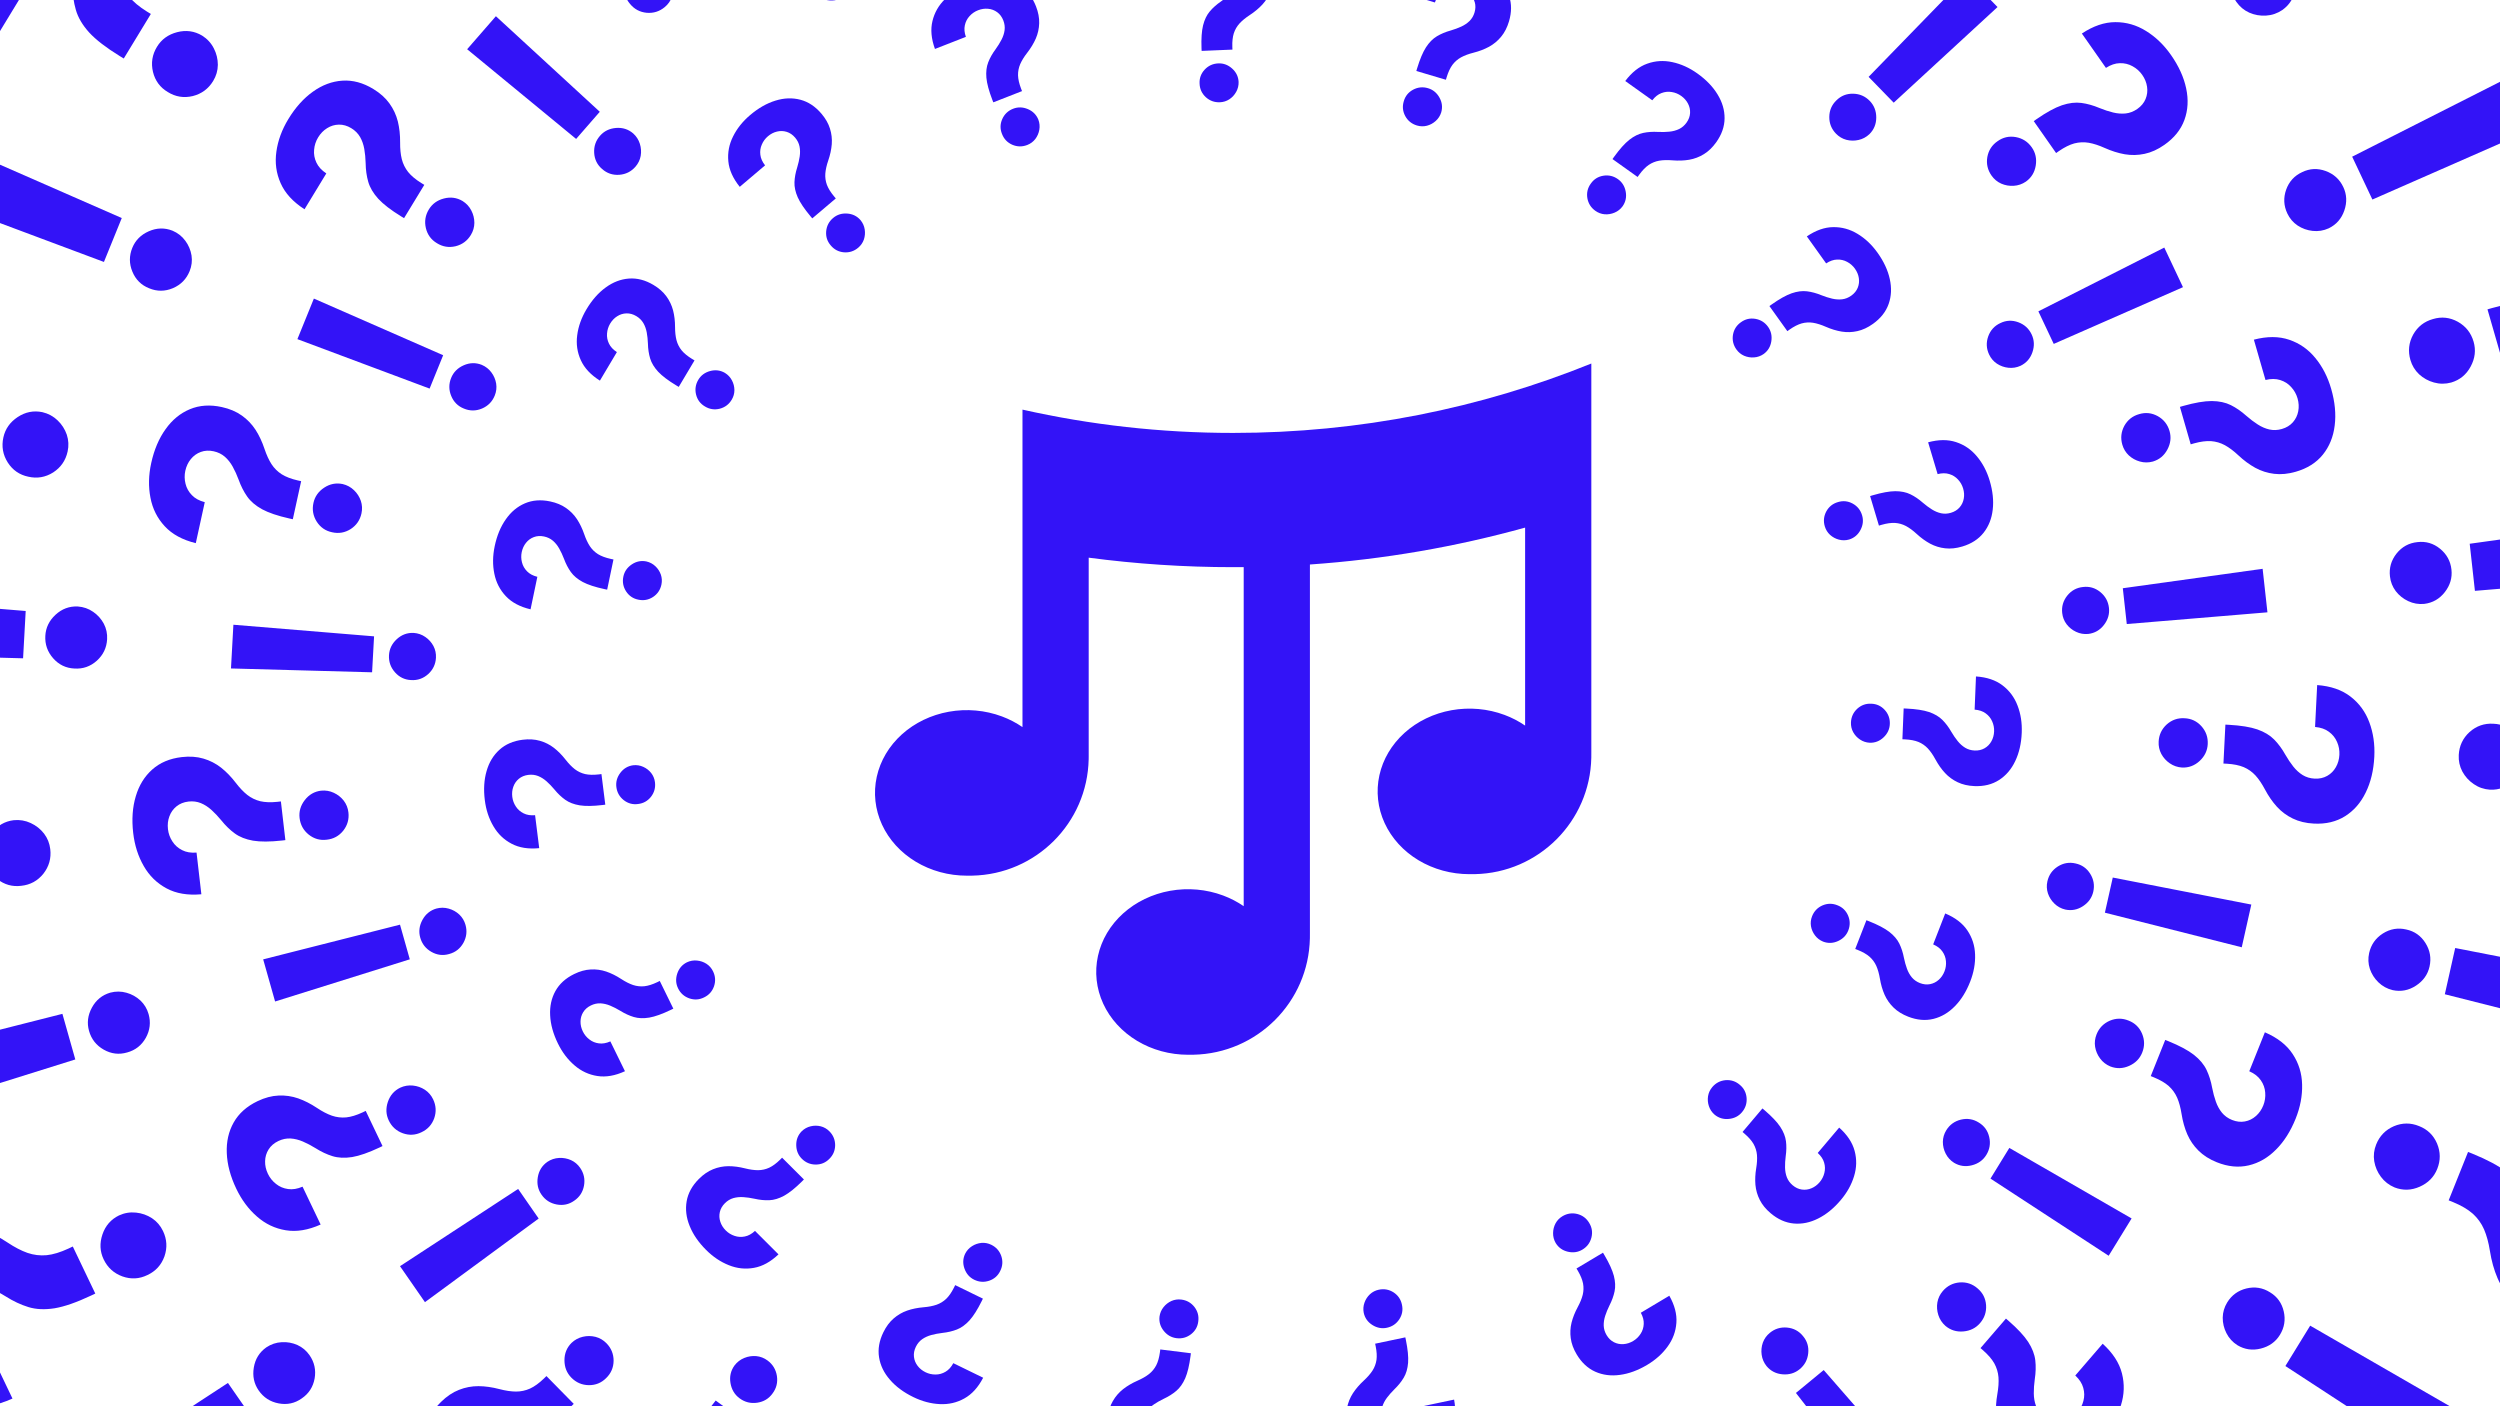 <svg width="1200" height="675" viewBox="0 0 1200 675" fill="none" xmlns="http://www.w3.org/2000/svg">
<rect x="0" y="0" width="1200" height="675" fill="#808080" stroke="none"/>
<g clip-path="url(#clip0_3_3294)">
<rect width="1200" height="675" fill="white"/>
<path fill-rule="evenodd" clip-rule="evenodd" d="M628.759 270.962C664.286 268.49 698.835 262.469 732.055 253.252V348.283C729.042 346.211 725.729 344.486 722.19 343.164C714.139 340.157 705.279 339.371 696.732 340.904C688.184 342.437 680.333 346.22 674.17 351.777C668.008 357.333 663.811 364.412 662.111 372.119C660.411 379.825 661.284 387.814 664.619 395.073C667.954 402.333 673.601 408.538 680.848 412.903C688.094 417.269 696.613 419.599 705.328 419.599C706.669 419.599 707.34 419.599 707.907 419.587C738.535 418.978 763.218 394.295 763.827 363.668C763.838 363.1 763.838 362.43 763.838 361.088V350.976L763.838 243.325V215.896V174.488C710.746 195.974 652.714 207.805 591.919 207.805C557.171 207.805 523.326 203.94 490.79 196.617V221.675V262.469V349.005C487.777 346.933 484.464 345.208 480.926 343.887C472.874 340.88 464.014 340.093 455.467 341.626C446.92 343.159 439.068 346.943 432.906 352.499C426.743 358.055 422.547 365.134 420.847 372.841C419.146 380.548 420.019 388.536 423.354 395.796C426.689 403.055 432.337 409.26 439.583 413.625C446.829 417.991 455.348 420.321 464.063 420.321C465.405 420.321 466.075 420.321 466.643 420.31C497.27 419.701 521.953 395.018 522.562 364.39C522.569 364.076 522.571 363.73 522.573 363.255H522.574V362.289L522.574 361.811V351.698L522.574 267.682C545.262 270.688 568.409 272.239 591.919 272.239C593.606 272.239 595.292 272.231 596.975 272.215V434.965C593.963 432.892 590.65 431.168 587.111 429.846C579.059 426.839 570.2 426.053 561.652 427.585C553.105 429.118 545.254 432.902 539.091 438.459C532.929 444.015 528.732 451.094 527.032 458.801C525.332 466.507 526.204 474.495 529.539 481.755C532.874 489.015 538.522 495.219 545.768 499.585C553.015 503.95 561.534 506.281 570.249 506.281C571.59 506.281 572.261 506.281 572.828 506.269C603.456 505.66 628.139 480.977 628.748 450.35C628.759 449.782 628.759 449.112 628.759 447.77V437.657L628.759 270.962Z" fill="#3313F7"/>
<path d="M571.624 649.556L571.46 650.874C570.874 655.393 570.027 658.949 568.919 661.541C567.784 664.129 566.352 666.156 564.623 667.621C562.893 669.086 560.872 670.358 558.561 671.436C556.83 672.271 555.263 673.166 553.859 674.12C552.455 675.075 551.295 676.177 550.379 677.428C549.46 678.705 548.896 680.184 548.688 681.864C548.467 683.647 548.7 685.263 549.386 686.713C550.073 688.162 551.094 689.339 552.452 690.241C553.784 691.141 555.316 691.698 557.047 691.913C558.727 692.121 560.363 691.943 561.955 691.379C563.543 690.842 564.905 689.908 566.041 688.579C567.173 687.276 567.909 685.57 568.249 683.461L584.066 685.42C583.296 690.573 581.528 694.684 578.759 697.752C575.988 700.846 572.562 702.98 568.48 704.154C564.396 705.353 560.014 705.663 555.336 705.084C550.194 704.447 545.751 703.03 542.008 700.835C538.262 698.665 535.463 695.838 533.612 692.355C531.76 688.872 531.115 684.869 531.675 680.346C532.05 677.322 532.887 674.697 534.186 672.47C535.456 670.266 537.095 668.37 539.103 666.781C541.107 665.219 543.413 663.865 546.022 662.719C548.214 661.757 550.051 660.699 551.532 659.544C552.988 658.386 554.146 656.981 555.006 655.33C555.841 653.675 556.428 651.583 556.768 649.053L556.931 647.735L571.624 649.556ZM567.022 623.794C569.606 624.115 571.704 625.293 573.315 627.329C574.897 629.388 575.516 631.696 575.173 634.251C574.885 636.787 573.725 638.847 571.691 640.432C569.632 642.014 567.311 642.645 564.726 642.325C562.271 642.02 560.225 640.848 558.588 638.809C556.952 636.769 556.277 634.481 556.565 631.946C556.803 630.243 557.449 628.735 558.503 627.423C559.529 626.133 560.793 625.148 562.294 624.468C563.792 623.814 565.368 623.589 567.022 623.794Z" fill="#3313F7"/>
<path d="M471.794 623.349L471.212 624.543C469.19 628.627 467.234 631.715 465.344 633.807C463.431 635.887 461.419 637.339 459.307 638.163C457.195 638.987 454.871 639.533 452.335 639.803C450.427 640.031 448.654 640.368 447.016 640.815C445.378 641.262 443.923 641.928 442.65 642.814C441.366 643.723 440.353 644.938 439.611 646.46C438.823 648.074 438.518 649.679 438.697 651.273C438.875 652.867 439.46 654.311 440.451 655.606C441.418 656.889 442.686 657.913 444.254 658.679C445.775 659.421 447.38 659.784 449.069 659.768C450.746 659.775 452.337 659.334 453.843 658.446C455.337 657.581 456.587 656.207 457.594 654.322L471.917 661.311C469.516 665.935 466.508 669.248 462.894 671.251C459.268 673.278 455.335 674.184 451.093 673.969C446.84 673.777 442.596 672.647 438.36 670.58C433.702 668.308 429.96 665.526 427.133 662.234C424.294 658.965 422.565 655.383 421.945 651.487C421.325 647.592 422.014 643.596 424.013 639.5C425.349 636.762 426.993 634.551 428.945 632.866C430.862 631.194 433.028 629.933 435.442 629.082C437.845 628.255 440.466 627.723 443.306 627.486C445.691 627.288 447.772 626.884 449.548 626.273C451.301 625.65 452.852 624.698 454.202 623.415C455.529 622.121 456.764 620.333 457.907 618.051L458.489 616.857L471.794 623.349ZM475.807 597.49C478.147 598.632 479.748 600.427 480.611 602.877C481.438 605.338 481.275 607.721 480.121 610.027C479.025 612.332 477.258 613.904 474.821 614.742C472.359 615.57 469.959 615.413 467.618 614.271C465.395 613.186 463.84 611.413 462.955 608.952C462.069 606.492 462.174 604.109 463.27 601.804C464.047 600.271 465.147 599.055 466.571 598.156C467.96 597.269 469.475 596.748 471.116 596.592C472.745 596.46 474.309 596.759 475.807 597.49Z" fill="#3313F7"/>
<path d="M385.883 566.148L384.945 567.088C381.706 570.295 378.854 572.58 376.387 573.945C373.903 575.291 371.528 576.011 369.263 576.104C366.998 576.198 364.622 575.961 362.136 575.392C360.257 574.988 358.471 574.731 356.777 574.622C355.083 574.513 353.49 574.671 351.999 575.095C350.489 575.538 349.136 576.359 347.94 577.557C346.67 578.828 345.861 580.247 345.513 581.812C345.164 583.377 345.248 584.933 345.765 586.48C346.263 588.008 347.129 589.388 348.364 590.621C349.562 591.817 350.962 592.682 352.564 593.214C354.149 593.766 355.797 593.866 357.509 593.515C359.203 593.182 360.832 592.288 362.396 590.832L373.674 602.093C369.901 605.686 365.981 607.844 361.912 608.565C357.824 609.305 353.81 608.884 349.868 607.303C345.908 605.741 342.26 603.295 338.925 599.964C335.257 596.302 332.621 592.456 331.016 588.424C329.393 584.411 328.92 580.462 329.599 576.576C330.277 572.69 332.227 569.134 335.447 565.91C337.6 563.753 339.873 562.196 342.266 561.236C344.622 560.277 347.08 559.787 349.64 559.767C352.181 559.765 354.833 560.113 357.595 560.811C359.916 561.398 362.015 561.691 363.894 561.69C365.753 561.67 367.53 561.273 369.224 560.498C370.899 559.705 372.647 558.415 374.469 556.628L375.407 555.688L385.883 566.148ZM398.075 542.993C399.918 544.833 400.849 547.051 400.87 549.647C400.853 552.244 399.925 554.445 398.085 556.251C396.3 558.075 394.119 558.988 391.541 558.99C388.944 558.974 386.725 558.046 384.882 556.206C383.131 554.457 382.236 552.276 382.198 549.661C382.159 547.046 383.032 544.827 384.817 543.003C386.05 541.805 387.485 541.012 389.124 540.624C390.726 540.236 392.328 540.235 393.93 540.62C395.514 541.024 396.896 541.815 398.075 542.993Z" fill="#3313F7"/>
<path d="M323.2 484.152L322.007 484.736C317.903 486.717 314.463 487.952 311.687 488.442C308.9 488.908 306.42 488.818 304.247 488.171C302.075 487.525 299.905 486.529 297.738 485.183C296.092 484.191 294.486 483.369 292.919 482.715C291.352 482.062 289.795 481.694 288.246 481.611C286.675 481.54 285.129 481.877 283.608 482.621C281.995 483.412 280.769 484.491 279.931 485.858C279.093 487.225 278.667 488.724 278.653 490.355C278.629 491.962 279 493.549 279.767 495.116C280.512 496.636 281.556 497.908 282.898 498.932C284.217 499.968 285.744 500.598 287.477 500.822C289.187 501.057 291.018 500.74 292.971 499.871L299.981 514.184C295.246 516.358 290.837 517.125 286.755 516.486C282.649 515.859 278.988 514.157 275.773 511.382C272.535 508.619 269.879 505.121 267.806 500.887C265.526 496.233 264.282 491.739 264.073 487.405C263.84 483.082 264.676 479.193 266.579 475.738C268.483 472.283 271.481 469.553 275.574 467.549C278.31 466.209 280.966 465.473 283.541 465.343C286.081 465.201 288.565 465.536 290.992 466.348C293.396 467.171 295.791 468.361 298.178 469.918C300.182 471.227 302.072 472.186 303.849 472.795C305.615 473.38 307.424 473.581 309.278 473.398C311.119 473.192 313.192 472.539 315.495 471.44L316.688 470.856L323.2 484.152ZM342.25 466.209C343.395 468.548 343.556 470.948 342.732 473.411C341.874 475.861 340.281 477.642 337.954 478.752C335.674 479.898 333.314 480.053 330.875 479.218C328.425 478.36 326.627 476.761 325.481 474.422C324.393 472.2 324.255 469.847 325.067 467.361C325.88 464.875 327.426 463.059 329.707 461.913C331.262 461.181 332.877 460.897 334.553 461.062C336.194 461.215 337.709 461.735 339.1 462.619C340.467 463.516 341.517 464.712 342.25 466.209Z" fill="#3313F7"/>
<path d="M290.538 386.244L289.22 386.41C284.695 386.951 281.04 387.002 278.256 386.564C275.468 386.1 273.151 385.21 271.307 383.892C269.462 382.575 267.733 380.929 266.12 378.952C264.886 377.48 263.634 376.18 262.364 375.054C261.094 373.927 259.74 373.073 258.303 372.492C256.839 371.915 255.268 371.731 253.588 371.942C251.805 372.165 250.295 372.788 249.059 373.809C247.822 374.83 246.933 376.109 246.391 377.647C245.845 379.159 245.681 380.781 245.898 382.512C246.109 384.191 246.683 385.734 247.62 387.138C248.532 388.546 249.771 389.637 251.338 390.412C252.879 391.19 254.713 391.485 256.842 391.297L258.825 407.11C253.641 407.629 249.222 406.923 245.568 404.993C241.888 403.066 238.978 400.269 236.839 396.6C234.673 392.935 233.297 388.764 232.711 384.087C232.066 378.945 232.348 374.29 233.558 370.123C234.742 365.959 236.795 362.552 239.717 359.902C242.639 357.252 246.361 355.644 250.883 355.077C253.906 354.698 256.656 354.865 259.134 355.578C261.583 356.268 263.823 357.391 265.856 358.947C267.862 360.506 269.741 362.41 271.493 364.657C272.963 366.546 274.44 368.067 275.923 369.22C277.403 370.346 279.049 371.124 280.861 371.553C282.67 371.956 284.842 372.012 287.378 371.72L288.696 371.555L290.538 386.244ZM314.381 375.459C314.705 378.043 314.078 380.366 312.499 382.427C310.891 384.466 308.807 385.633 306.245 385.928C303.716 386.271 301.434 385.652 299.399 384.07C297.36 382.463 296.178 380.367 295.854 377.783C295.546 375.328 296.18 373.057 297.756 370.97C299.331 368.883 301.383 367.667 303.912 367.324C305.621 367.136 307.241 367.392 308.772 368.092C310.275 368.77 311.54 369.753 312.567 371.041C313.569 372.333 314.174 373.806 314.381 375.459Z" fill="#3313F7"/>
<path d="M291.436 283.037L290.135 282.765C285.68 281.807 282.206 280.67 279.715 279.351C277.229 278.007 275.327 276.412 274.01 274.568C272.693 272.723 271.592 270.604 270.709 268.211C270.019 266.418 269.257 264.782 268.422 263.304C267.587 261.826 266.583 260.579 265.412 259.563C264.216 258.541 262.789 257.857 261.132 257.511C259.373 257.144 257.743 257.242 256.242 257.807C254.74 258.371 253.484 259.292 252.472 260.571C251.465 261.823 250.784 263.304 250.427 265.012C250.081 266.669 250.123 268.314 250.553 269.947C250.958 271.574 251.776 273.009 253.006 274.25C254.211 275.486 255.851 276.361 257.925 276.874L254.666 292.475C249.594 291.282 245.644 289.18 242.815 286.168C239.96 283.151 238.116 279.56 237.283 275.395C236.425 271.225 236.478 266.833 237.442 262.219C238.502 257.147 240.28 252.836 242.778 249.287C245.249 245.733 248.297 243.177 251.921 241.62C255.546 240.063 259.588 239.75 264.049 240.682C267.032 241.305 269.579 242.356 271.691 243.835C273.783 245.283 275.537 247.072 276.954 249.204C278.346 251.33 279.505 253.741 280.432 256.435C281.209 258.699 282.112 260.617 283.141 262.189C284.174 263.735 285.479 265.005 287.053 265.999C288.634 266.968 290.67 267.726 293.163 268.273L294.463 268.545L291.436 283.037ZM317.489 280.578C316.956 283.127 315.609 285.12 313.446 286.557C311.264 287.964 308.913 288.39 306.395 287.838C303.891 287.341 301.934 286.014 300.522 283.857C299.116 281.675 298.679 279.309 299.212 276.76C299.717 274.338 301.054 272.396 303.222 270.933C305.39 269.471 307.726 268.987 310.229 269.484C311.906 269.861 313.355 270.629 314.576 271.789C315.777 272.918 316.654 274.258 317.208 275.81C317.736 277.357 317.83 278.946 317.489 280.578Z" fill="#3313F7"/>
<path d="M325.796 185.712L324.655 185.033C320.752 182.681 317.836 180.477 315.908 178.421C313.993 176.342 312.712 174.217 312.065 172.044C311.418 169.872 311.065 167.51 311.007 164.96C310.937 163.04 310.747 161.246 310.437 159.576C310.127 157.907 309.583 156.402 308.805 155.061C308.005 153.706 306.878 152.596 305.423 151.73C303.879 150.812 302.305 150.376 300.702 150.422C299.099 150.468 297.611 150.931 296.239 151.812C294.88 152.67 293.754 153.849 292.862 155.349C291.997 156.803 291.503 158.373 291.379 160.057C291.234 161.728 291.541 163.35 292.302 164.924C293.041 166.484 294.307 167.844 296.103 169.003L287.955 182.7C283.545 179.925 280.491 176.654 278.793 172.887C277.073 169.106 276.495 165.111 277.06 160.902C277.602 156.679 279.078 152.542 281.488 148.491C284.137 144.038 287.219 140.538 290.733 137.992C294.225 135.433 297.938 134.006 301.871 133.71C305.805 133.413 309.73 134.43 313.647 136.76C316.265 138.318 318.333 140.139 319.851 142.223C321.359 144.272 322.437 146.535 323.085 149.011C323.711 151.474 324.025 154.13 324.026 156.979C324.027 159.373 324.258 161.48 324.72 163.301C325.196 165.099 326.017 166.724 327.184 168.175C328.364 169.604 330.044 170.982 332.224 172.31L333.365 172.989L325.796 185.712ZM351.236 191.846C349.905 194.084 347.983 195.532 345.471 196.189C342.95 196.81 340.589 196.451 338.386 195.11C336.18 193.828 334.759 191.938 334.124 189.439C333.503 186.918 333.858 184.538 335.189 182.3C336.454 180.174 338.349 178.771 340.874 178.092C343.4 177.412 345.766 177.714 347.972 178.996C349.436 179.897 350.557 181.094 351.335 182.588C352.105 184.045 352.499 185.598 352.519 187.246C352.516 188.88 352.089 190.414 351.236 191.846Z" fill="#3313F7"/>
<path d="M389.896 104.818L389.037 103.805C386.109 100.313 384.067 97.281 382.911 94.711C381.775 92.123 381.253 89.697 381.347 87.432C381.44 85.167 381.873 82.819 382.646 80.388C383.203 78.55 383.606 76.79 383.855 75.111C384.104 73.432 384.078 71.831 383.778 70.31C383.461 68.769 382.755 67.353 381.661 66.062C380.498 64.692 379.151 63.768 377.62 63.292C376.089 62.815 374.531 62.77 372.947 63.157C371.383 63.528 369.936 64.277 368.606 65.406C367.315 66.501 366.338 67.825 365.674 69.378C364.994 70.911 364.758 72.545 364.967 74.281C365.158 75.996 365.915 77.693 367.237 79.373L355.083 89.682C351.813 85.626 349.987 81.54 349.604 77.426C349.205 73.291 349.955 69.325 351.856 65.527C353.74 61.709 356.479 58.276 360.074 55.227C364.026 51.875 368.077 49.565 372.227 48.299C376.361 47.012 380.336 46.868 384.153 47.865C387.969 48.862 391.351 51.098 394.299 54.573C396.27 56.897 397.635 59.291 398.393 61.755C399.155 64.182 399.44 66.672 399.249 69.225C399.041 71.758 398.475 74.372 397.552 77.067C396.775 79.332 396.309 81.4 396.155 83.272C396.021 85.127 396.271 86.93 396.903 88.682C397.555 90.417 398.696 92.266 400.327 94.229L401.186 95.242L389.896 104.818ZM411.966 118.88C409.98 120.565 407.693 121.31 405.103 121.116C402.517 120.885 400.4 119.778 398.752 117.795C397.082 115.866 396.352 113.616 396.563 111.047C396.794 108.461 397.902 106.325 399.888 104.641C401.775 103.041 404.022 102.329 406.632 102.506C409.241 102.684 411.38 103.737 413.051 105.666C414.143 106.994 414.815 108.49 415.066 110.155C415.32 111.784 415.189 113.38 414.673 114.945C414.139 116.49 413.237 117.802 411.966 118.88Z" fill="#3313F7"/>
<path d="M476.789 49.12L476.305 47.883C474.67 43.63 473.723 40.099 473.464 37.292C473.229 34.476 473.524 32.012 474.348 29.9C475.172 27.788 476.344 25.709 477.864 23.66C478.988 22.102 479.941 20.569 480.721 19.061C481.502 17.554 481.997 16.032 482.207 14.496C482.408 12.935 482.2 11.367 481.584 9.79C480.929 8.117 479.955 6.806 478.662 5.858C477.368 4.91 475.909 4.362 474.286 4.214C472.686 4.056 471.074 4.295 469.449 4.931C467.873 5.547 466.519 6.482 465.387 7.735C464.246 8.965 463.492 10.434 463.126 12.143C462.75 13.828 462.915 15.679 463.62 17.696L448.777 23.5C447.001 18.602 446.6 14.145 447.574 10.129C448.539 6.089 450.537 2.582 453.568 -0.393C456.589 -3.392 460.295 -5.75 464.685 -7.467C469.511 -9.354 474.093 -10.223 478.429 -10.074C482.757 -9.948 486.563 -8.794 489.849 -6.612C493.135 -4.43 495.608 -1.217 497.268 3.028C498.378 5.865 498.891 8.573 498.808 11.149C498.74 13.693 498.202 16.14 497.192 18.492C496.173 20.82 494.789 23.109 493.04 25.359C491.57 27.248 490.458 29.053 489.705 30.773C488.976 32.485 488.626 34.271 488.655 36.133C488.709 37.986 489.188 40.105 490.093 42.492L490.577 43.729L476.789 49.12ZM493.097 69.587C490.672 70.535 488.266 70.497 485.88 69.473C483.509 68.415 481.866 66.68 480.952 64.27C479.998 61.903 480.038 59.538 481.072 57.176C482.13 54.805 483.872 53.145 486.297 52.197C488.601 51.296 490.958 51.353 493.368 52.368C495.778 53.383 497.46 55.074 498.414 57.441C499.016 59.051 499.165 60.685 498.862 62.341C498.574 63.964 497.931 65.431 496.935 66.744C495.929 68.032 494.649 68.98 493.097 69.587Z" fill="#3313F7"/>
<path d="M576.781 24.433L576.726 23.106C576.56 18.552 576.81 14.905 577.477 12.166C578.17 9.426 579.248 7.191 580.713 5.462C582.178 3.732 583.962 2.145 586.065 0.701C587.634 -0.408 589.033 -1.548 590.261 -2.721C591.488 -3.893 592.451 -5.172 593.149 -6.556C593.845 -7.967 594.158 -9.518 594.087 -11.209C594.011 -13.005 593.515 -14.561 592.6 -15.878C591.684 -17.194 590.483 -18.186 588.995 -18.854C587.533 -19.522 585.931 -19.819 584.187 -19.746C582.496 -19.675 580.912 -19.23 579.435 -18.412C577.956 -17.62 576.766 -16.475 575.865 -14.978C574.963 -13.506 574.517 -11.702 574.529 -9.565L558.606 -8.895C558.517 -14.104 559.585 -18.45 561.81 -21.932C564.034 -25.44 567.063 -28.108 570.895 -29.938C574.727 -31.794 578.998 -32.82 583.707 -33.019C588.885 -33.237 593.5 -32.571 597.553 -31.021C601.605 -29.498 604.831 -27.17 607.23 -24.039C609.63 -20.908 610.925 -17.066 611.117 -12.513C611.245 -9.469 610.852 -6.741 609.937 -4.331C609.047 -1.948 607.742 0.192 606.024 2.089C604.304 3.96 602.252 5.676 599.868 7.236C597.864 8.545 596.226 9.891 594.955 11.274C593.71 12.656 592.799 14.232 592.222 16.003C591.671 17.772 591.436 19.932 591.517 22.483L591.573 23.81L576.781 24.433ZM585.56 49.085C582.959 49.195 580.696 48.378 578.772 46.634C576.873 44.864 575.882 42.69 575.799 40.113C575.666 37.564 576.472 35.341 578.216 33.443C579.987 31.544 582.173 30.54 584.775 30.43C587.247 30.326 589.458 31.145 591.408 32.888C593.358 34.63 594.399 36.776 594.533 39.324C594.579 41.043 594.19 42.636 593.366 44.104C592.566 45.545 591.482 46.725 590.113 47.643C588.743 48.534 587.226 49.015 585.56 49.085Z" fill="#3313F7"/>
<path d="M679.841 34.072L680.219 32.799C681.541 28.438 682.962 25.07 684.482 22.696C686.026 20.329 687.772 18.566 689.72 17.405C691.667 16.245 693.869 15.323 696.327 14.64C698.171 14.101 699.864 13.477 701.406 12.767C702.948 12.056 704.274 11.159 705.383 10.076C706.5 8.968 707.299 7.603 707.781 5.98C708.293 4.257 708.329 2.625 707.891 1.082C707.452 -0.461 706.638 -1.789 705.448 -2.903C704.282 -4.01 702.863 -4.812 701.19 -5.308C699.568 -5.79 697.925 -5.884 696.262 -5.59C694.606 -5.321 693.109 -4.624 691.771 -3.5C690.439 -2.402 689.432 -0.84 688.75 1.185L673.471 -3.351C675.078 -8.307 677.5 -12.07 680.735 -14.641C683.978 -17.237 687.709 -18.778 691.928 -19.264C696.154 -19.775 700.527 -19.36 705.045 -18.018C710.013 -16.543 714.163 -14.415 717.493 -11.633C720.831 -8.876 723.126 -5.627 724.379 -1.887C725.632 1.854 725.609 5.908 724.312 10.277C723.445 13.198 722.187 15.65 720.539 17.632C718.924 19.598 716.995 21.198 714.754 22.434C712.52 23.645 710.022 24.601 707.26 25.303C704.939 25.89 702.953 26.632 701.302 27.527C699.676 28.43 698.303 29.625 697.182 31.112C696.086 32.607 695.162 34.574 694.411 37.013L694.033 38.286L679.841 34.072ZM680.139 60.239C677.643 59.498 675.768 57.991 674.514 55.717C673.293 53.426 673.062 51.048 673.821 48.584C674.522 46.13 676.006 44.289 678.272 43.06C680.564 41.839 682.958 41.599 685.454 42.34C687.826 43.044 689.651 44.537 690.929 46.818C692.208 49.099 692.497 51.467 691.795 53.921C691.281 55.561 690.396 56.941 689.139 58.062C687.915 59.166 686.507 59.93 684.914 60.353C683.329 60.752 681.737 60.714 680.139 60.239Z" fill="#3313F7"/>
<path d="M773.995 76.352L774.766 75.271C777.432 71.575 779.87 68.851 782.078 67.1C784.308 65.363 786.532 64.262 788.75 63.797C790.969 63.331 793.351 63.175 795.897 63.327C797.816 63.416 799.621 63.375 801.31 63.203C802.999 63.032 804.544 62.615 805.945 61.95C807.361 61.265 808.56 60.233 809.543 58.855C810.586 57.392 811.151 55.859 811.237 54.258C811.323 52.656 810.984 51.135 810.22 49.695C809.477 48.27 808.395 47.051 806.974 46.038C805.596 45.055 804.073 44.433 802.404 44.171C800.751 43.888 799.109 44.061 797.478 44.689C795.862 45.296 794.402 46.446 793.099 48.14L780.122 38.889C783.251 34.723 786.763 31.95 790.658 30.569C794.568 29.166 798.597 28.921 802.745 29.831C806.909 30.72 810.909 32.533 814.747 35.269C818.967 38.277 822.2 41.637 824.447 45.35C826.709 49.041 827.825 52.859 827.795 56.803C827.766 60.748 826.428 64.576 823.783 68.286C822.014 70.767 820.029 72.678 817.826 74.018C815.66 75.352 813.316 76.24 810.795 76.681C808.289 77.101 805.616 77.195 802.776 76.961C800.39 76.763 798.271 76.82 796.419 77.13C794.587 77.456 792.9 78.14 791.357 79.183C789.836 80.241 788.323 81.802 786.821 83.865L786.05 84.946L773.995 76.352ZM765.781 101.199C763.66 99.687 762.376 97.653 761.929 95.095C761.518 92.531 762.071 90.207 763.589 88.123C765.049 86.03 767.05 84.77 769.593 84.344C772.157 83.933 774.499 84.483 776.619 85.995C778.634 87.431 779.875 89.435 780.344 92.008C780.813 94.581 780.317 96.914 778.857 99.007C777.838 100.391 776.552 101.41 775 102.062C773.484 102.708 771.904 102.973 770.26 102.857C768.631 102.719 767.138 102.166 765.781 101.199Z" fill="#3313F7"/>
<path d="M849.32 146.914L850.4 146.141C854.122 143.511 857.312 141.727 859.969 140.787C862.642 139.868 865.103 139.549 867.352 139.829C869.602 140.109 871.906 140.735 874.265 141.705C876.051 142.413 877.771 142.96 879.424 143.346C881.077 143.733 882.674 143.84 884.215 143.666C885.777 143.478 887.246 142.891 888.623 141.906C890.085 140.861 891.116 139.595 891.718 138.109C892.32 136.622 892.493 135.073 892.238 133.463C891.998 131.874 891.37 130.369 890.355 128.95C889.371 127.573 888.132 126.49 886.639 125.701C885.167 124.896 883.558 124.526 881.811 124.591C880.086 124.64 878.332 125.254 876.55 126.433L867.279 113.469C871.591 110.545 875.814 109.063 879.946 109.021C884.099 108.964 887.99 110.04 891.618 112.248C895.267 114.441 898.462 117.454 901.204 121.288C904.218 125.504 906.185 129.732 907.105 133.973C908.046 138.198 907.862 142.171 906.553 145.893C905.244 149.614 902.736 152.8 899.029 155.451C896.551 157.223 894.052 158.386 891.534 158.938C889.052 159.496 886.547 159.575 884.019 159.173C881.512 158.757 878.954 157.977 876.343 156.835C874.151 155.873 872.129 155.238 870.276 154.931C868.438 154.644 866.62 154.743 864.822 155.229C863.039 155.735 861.103 156.72 859.011 158.183L857.931 158.956L849.32 146.914ZM833.483 167.747C831.968 165.629 831.415 163.287 831.822 160.723C832.265 158.165 833.543 156.146 835.656 154.668C837.716 153.162 840.018 152.62 842.561 153.043C845.12 153.487 847.156 154.768 848.671 156.886C850.11 158.898 850.634 161.197 850.241 163.783C849.849 166.368 848.623 168.414 846.562 169.919C845.149 170.898 843.602 171.444 841.922 171.557C840.278 171.676 838.698 171.413 837.181 170.769C835.685 170.11 834.452 169.103 833.483 167.747Z" fill="#3313F7"/>
<path d="M897.652 238.109L898.924 237.73C903.298 236.451 906.895 235.799 909.714 235.772C912.54 235.771 914.971 236.268 917.008 237.264C919.044 238.26 921.02 239.599 922.936 241.283C924.396 242.532 925.845 243.608 927.283 244.51C928.721 245.413 930.197 246.032 931.711 246.368C933.249 246.697 934.829 246.62 936.451 246.135C938.173 245.621 939.56 244.759 940.612 243.548C941.663 242.337 942.33 240.929 942.612 239.323C942.901 237.742 942.796 236.116 942.297 234.444C941.812 232.822 940.992 231.395 939.837 230.164C938.706 228.925 937.304 228.053 935.631 227.546C933.983 227.033 932.125 227.044 930.056 227.58L925.497 212.308C930.525 210.943 935 210.912 938.922 212.214C942.869 213.509 946.199 215.79 948.914 219.056C951.653 222.315 953.697 226.203 955.045 230.719C956.528 235.685 957.015 240.323 956.508 244.632C956.026 248.934 954.561 252.633 952.115 255.728C949.669 258.822 946.263 261.021 941.896 262.325C938.976 263.196 936.236 263.484 933.674 263.189C931.145 262.911 928.751 262.172 926.49 260.972C924.254 259.764 922.087 258.196 919.99 256.267C918.229 254.646 916.522 253.389 914.869 252.497C913.224 251.629 911.472 251.132 909.614 251.008C907.764 250.908 905.612 251.211 903.159 251.916L901.886 252.296L897.652 238.109ZM875.909 252.672C875.164 250.176 875.4 247.782 876.618 245.489C877.868 243.213 879.732 241.719 882.21 241.007C884.648 240.252 887.001 240.487 889.269 241.712C891.545 242.963 893.055 244.835 893.8 247.331C894.508 249.701 894.256 252.046 893.046 254.364C891.836 256.682 890.011 258.218 887.573 258.973C885.919 259.44 884.279 259.454 882.653 259.015C881.06 258.594 879.65 257.833 878.425 256.731C877.224 255.622 876.385 254.269 875.909 252.672Z" fill="#3313F7"/>
<path d="M913.753 340.058L915.08 340.111C919.633 340.322 923.246 340.873 925.921 341.764C928.594 342.68 930.732 343.94 932.335 345.543C933.938 347.146 935.372 349.054 936.637 351.269C937.613 352.925 938.634 354.413 939.701 355.733C940.768 357.053 941.963 358.118 943.285 358.928C944.634 359.739 946.153 360.178 947.845 360.247C949.64 360.32 951.232 359.954 952.62 359.151C954.008 358.347 955.095 357.231 955.883 355.804C956.67 354.402 957.099 352.83 957.17 351.087C957.238 349.395 956.926 347.78 956.233 346.24C955.565 344.701 954.523 343.421 953.105 342.399C951.713 341.378 949.951 340.785 947.821 340.62L948.468 324.696C953.667 325.037 957.909 326.461 961.196 328.966C964.508 331.472 966.918 334.711 968.424 338.682C969.957 342.653 970.628 346.994 970.437 351.704C970.226 356.882 969.182 361.426 967.303 365.338C965.45 369.25 962.864 372.273 959.545 374.405C956.227 376.538 952.291 377.512 947.737 377.327C944.693 377.203 942.008 376.586 939.681 375.475C937.379 374.391 935.354 372.914 933.606 371.045C931.883 369.177 930.343 366.99 928.985 364.485C927.846 362.38 926.64 360.637 925.366 359.256C924.092 357.901 922.597 356.863 920.88 356.141C919.162 355.446 917.028 355.034 914.479 354.904L913.152 354.85L913.753 340.058ZM888.46 346.771C888.566 344.169 889.567 341.981 891.463 340.208C893.385 338.461 895.633 337.653 898.208 337.784C900.759 337.862 902.908 338.848 904.655 340.744C906.402 342.665 907.222 344.927 907.116 347.529C907.016 350.001 906.017 352.136 904.12 353.936C902.222 355.735 899.998 356.596 897.447 356.519C895.73 356.423 894.175 355.904 892.78 354.961C891.409 354.045 890.323 352.867 889.522 351.427C888.746 349.988 888.392 348.436 888.46 346.771Z" fill="#3313F7"/>
<path d="M895.881 441.71L897.118 442.192C901.356 443.87 904.594 445.564 906.835 447.274C909.066 449.009 910.679 450.895 911.675 452.931C912.67 454.968 913.407 457.239 913.884 459.744C914.269 461.627 914.752 463.366 915.333 464.961C915.913 466.557 916.697 467.952 917.685 469.147C918.697 470.351 919.992 471.261 921.569 471.875C923.244 472.527 924.868 472.698 926.442 472.389C928.015 472.079 929.406 471.377 930.615 470.283C931.814 469.213 932.73 467.865 933.363 466.239C933.978 464.661 934.207 463.032 934.051 461.35C933.92 459.678 933.349 458.129 932.34 456.702C931.355 455.284 929.881 454.152 927.92 453.304L933.702 438.453C938.508 440.464 942.059 443.187 944.354 446.624C946.673 450.07 947.901 453.915 948.036 458.16C948.196 462.414 947.421 466.738 945.711 471.13C943.831 475.959 941.367 479.919 938.32 483.008C935.297 486.107 931.87 488.126 928.039 489.065C924.208 490.005 920.169 489.648 915.922 487.995C913.083 486.889 910.743 485.433 908.903 483.627C907.078 481.855 905.643 479.8 904.596 477.465C903.573 475.138 902.827 472.57 902.356 469.76C901.962 467.398 901.387 465.358 900.631 463.639C899.866 461.943 898.788 460.476 897.399 459.236C896 458.021 894.116 456.938 891.747 455.988L890.509 455.506L895.881 441.71ZM869.778 439.847C870.723 437.42 872.38 435.676 874.75 434.614C877.134 433.587 879.523 433.552 881.916 434.512C884.303 435.414 886.016 437.045 887.053 439.405C888.081 441.789 888.122 444.195 887.178 446.621C886.28 448.927 884.642 450.622 882.263 451.708C879.884 452.794 877.5 452.886 875.113 451.984C873.521 451.337 872.218 450.34 871.204 448.996C870.206 447.684 869.561 446.218 869.27 444.596C869.004 442.983 869.173 441.4 869.778 439.847Z" fill="#3313F7"/>
<path d="M845.969 532.051L846.984 532.909C850.447 535.872 852.96 538.526 854.523 540.871C856.07 543.236 856.984 545.544 857.264 547.793C857.544 550.042 857.504 552.43 857.142 554.954C856.895 556.86 856.787 558.661 856.818 560.359C856.849 562.056 857.138 563.63 857.684 565.082C858.25 566.549 859.179 567.83 860.472 568.923C861.844 570.083 863.324 570.773 864.913 570.991C866.502 571.209 868.046 570.997 869.544 570.354C871.026 569.731 872.33 568.754 873.457 567.422C874.55 566.129 875.296 564.662 875.694 563.021C876.113 561.397 876.077 559.746 875.585 558.069C875.114 556.408 874.088 554.859 872.508 553.42L882.799 541.251C886.692 544.714 889.166 548.443 890.221 552.438C891.295 556.451 891.208 560.486 889.958 564.545C888.728 568.621 886.591 572.458 883.547 576.057C880.201 580.014 876.585 582.959 872.7 584.892C868.835 586.841 864.938 587.638 861.009 587.283C857.08 586.927 853.376 585.278 849.896 582.336C847.57 580.368 845.83 578.231 844.676 575.926C843.526 573.657 842.835 571.248 842.603 568.698C842.391 566.166 842.519 563.495 842.986 560.684C843.38 558.322 843.499 556.206 843.342 554.334C843.169 552.482 842.626 550.745 841.714 549.121C840.786 547.517 839.356 545.881 837.424 544.213L836.41 543.356L845.969 532.051ZM821.886 521.814C823.568 519.825 825.701 518.714 828.287 518.479C830.876 518.281 833.147 519.024 835.098 520.709C837.064 522.337 838.154 524.436 838.369 527.005C838.567 529.594 837.825 531.882 836.143 533.871C834.546 535.76 832.446 536.831 829.843 537.086C827.24 537.341 824.956 536.654 822.991 535.026C821.695 533.896 820.786 532.531 820.265 530.93C819.746 529.365 819.612 527.769 819.864 526.14C820.136 524.528 820.81 523.086 821.886 521.814Z" fill="#3313F7"/>
<path d="M769.429 601.292L770.11 602.432C772.423 606.359 773.938 609.685 774.655 612.411C775.35 615.15 775.465 617.629 775 619.848C774.535 622.066 773.721 624.311 772.559 626.581C771.707 628.303 771.02 629.972 770.498 631.588C769.976 633.203 769.738 634.786 769.784 636.336C769.843 637.908 770.306 639.421 771.173 640.874C772.094 642.417 773.271 643.55 774.703 644.272C776.135 644.995 777.664 645.295 779.29 645.174C780.893 645.066 782.444 644.565 783.942 643.67C785.396 642.803 786.577 641.658 787.487 640.235C788.411 638.835 788.912 637.262 788.992 635.516C789.085 633.792 788.618 631.993 787.591 630.12L801.276 621.951C803.834 626.49 804.963 630.821 804.663 634.942C804.376 639.086 802.983 642.875 800.483 646.308C797.996 649.763 794.729 652.699 790.682 655.115C786.232 657.771 781.856 659.382 777.554 659.948C773.265 660.537 769.32 660.025 765.72 658.414C762.12 656.802 759.151 654.04 756.816 650.126C755.254 647.51 754.302 644.924 753.96 642.369C753.608 639.849 753.737 637.346 754.345 634.86C754.967 632.396 755.956 629.911 757.31 627.404C758.449 625.298 759.249 623.335 759.709 621.514C760.146 619.706 760.197 617.886 759.862 616.055C759.504 614.236 758.683 612.224 757.397 610.02L756.716 608.879L769.429 601.292ZM749.975 583.789C752.211 582.454 754.59 582.095 757.112 582.713C759.625 583.366 761.531 584.807 762.83 587.034C764.16 589.212 764.51 591.551 763.879 594.05C763.225 596.563 761.78 598.487 759.544 599.822C757.42 601.09 755.086 601.421 752.541 600.817C749.997 600.213 748.06 598.822 746.729 596.644C745.871 595.154 745.455 593.568 745.481 591.884C745.498 590.236 745.89 588.683 746.657 587.224C747.438 585.788 748.543 584.643 749.975 583.789Z" fill="#3313F7"/>
<path d="M674.553 641.928L674.827 643.227C675.74 647.692 676.093 651.33 675.886 654.141C675.654 656.958 674.958 659.34 673.797 661.287C672.637 663.235 671.139 665.093 669.302 666.864C667.937 668.216 666.745 669.571 665.727 670.929C664.709 672.288 663.97 673.708 663.51 675.188C663.055 676.694 663.002 678.276 663.351 679.932C663.721 681.69 664.466 683.144 665.585 684.292C666.705 685.44 668.054 686.221 669.631 686.634C671.183 687.052 672.812 687.082 674.52 686.723C676.176 686.374 677.666 685.675 678.988 684.625C680.316 683.6 681.301 682.275 681.944 680.65C682.592 679.05 682.734 677.197 682.371 675.091L697.967 671.809C698.912 676.932 698.573 681.395 696.952 685.195C695.335 689.022 692.787 692.153 689.308 694.588C685.834 697.049 681.791 698.765 677.178 699.735C672.107 700.803 667.445 700.906 663.192 700.044C658.945 699.208 655.38 697.444 652.498 694.75C649.616 692.057 647.705 688.48 646.767 684.021C646.139 681.039 646.079 678.284 646.584 675.756C647.07 673.259 648.004 670.933 649.387 668.779C650.776 666.651 652.517 664.621 654.612 662.69C656.374 661.069 657.767 659.471 658.793 657.898C659.794 656.33 660.433 654.626 660.711 652.784C660.963 650.948 660.839 648.779 660.339 646.276L660.066 644.976L674.553 641.928ZM661.836 619.056C664.384 618.52 666.751 618.953 668.936 620.356C671.1 621.79 672.435 623.771 672.941 626.3C673.492 628.792 673.063 631.117 671.655 633.277C670.221 635.441 668.23 636.792 665.681 637.328C663.26 637.837 660.945 637.393 658.735 635.996C656.524 634.598 655.144 632.653 654.593 630.161C654.264 628.474 654.386 626.838 654.957 625.254C655.509 623.701 656.384 622.359 657.583 621.229C658.787 620.124 660.205 619.399 661.836 619.056Z" fill="#3313F7"/>
<path d="M301.938 725.739L343.533 672.257L357.462 682.495L318.873 738.187L301.938 725.739ZM368.399 653.02C370.911 654.866 372.415 657.339 372.911 660.439C373.388 663.564 372.691 666.374 370.819 668.867C369.017 671.372 366.563 672.85 363.456 673.302C360.35 673.754 357.54 673.057 355.029 671.211C352.619 669.439 351.153 666.994 350.631 663.876C350.11 660.757 350.75 657.945 352.552 655.44C353.809 653.785 355.381 652.576 357.269 651.815C359.113 651.06 361.028 650.767 363.013 650.937C364.98 651.132 366.775 651.827 368.399 653.02Z" fill="#3313F7"/>
<path d="M192.001 607.769L248.708 570.691L258.558 584.896L203.977 625.041L192.001 607.769ZM278.473 560.57C280.249 563.132 280.869 565.959 280.331 569.052C279.768 572.163 278.197 574.594 275.617 576.344C273.099 578.128 270.298 578.729 267.213 578.148C264.128 577.567 261.697 575.996 259.921 573.434C258.216 570.976 257.624 568.187 258.143 565.068C258.663 561.949 260.181 559.498 262.699 557.714C264.425 556.556 266.304 555.923 268.337 555.816C270.327 555.701 272.233 556.046 274.056 556.851C275.852 557.674 277.325 558.914 278.473 560.57Z" fill="#3313F7"/>
<path d="M126.326 460.495L192 443.838L196.703 460.472L132.045 480.719L126.326 460.495ZM223.438 443.93C224.286 446.93 223.954 449.805 222.442 452.556C220.899 455.315 218.623 457.104 215.615 457.922C212.654 458.792 209.809 458.451 207.08 456.9C204.351 455.348 202.562 453.073 201.714 450.073C200.9 447.195 201.245 444.365 202.749 441.584C204.253 438.802 206.486 436.977 209.446 436.107C211.455 435.572 213.438 435.584 215.395 436.143C217.314 436.68 219.005 437.625 220.467 438.978C221.9 440.34 222.89 441.991 223.438 443.93Z" fill="#3313F7"/>
<path d="M112.029 299.875L179.553 305.445L178.601 322.705L110.871 320.86L112.029 299.875ZM209.258 315.74C209.086 318.853 207.839 321.464 205.515 323.575C203.159 325.684 200.426 326.637 197.316 326.434C194.233 326.295 191.653 325.049 189.575 322.696C187.498 320.342 186.545 317.609 186.716 314.496C186.881 311.51 188.126 308.945 190.452 306.803C192.778 304.661 195.482 303.659 198.565 303.798C200.638 303.944 202.51 304.599 204.18 305.763C205.82 306.894 207.112 308.337 208.056 310.092C208.968 311.845 209.369 313.728 209.258 315.74Z" fill="#3313F7"/>
<path d="M150.66 143.316L212.716 170.509L206.211 186.525L142.751 162.789L150.66 143.316ZM237.469 189.892C236.296 192.78 234.268 194.845 231.385 196.087C228.472 197.317 225.578 197.331 222.702 196.128C219.831 194.996 217.795 192.98 216.594 190.079C215.394 187.179 215.38 184.284 216.553 181.396C217.678 178.625 219.689 176.604 222.584 175.333C225.479 174.062 228.362 173.992 231.233 175.124C233.146 175.936 234.704 177.163 235.905 178.806C237.09 180.409 237.843 182.193 238.166 184.16C238.46 186.114 238.227 188.025 237.469 189.892Z" fill="#3313F7"/>
<path d="M238.032 7.784L287.896 53.653L276.543 66.689L224.229 23.633L238.032 7.784ZM305.014 80.023C302.967 82.373 300.378 83.668 297.248 83.906C294.094 84.124 291.352 83.197 289.022 81.126C286.674 79.124 285.404 76.555 285.21 73.422C285.016 70.289 285.942 67.547 287.99 65.196C289.954 62.94 292.512 61.681 295.663 61.419C298.814 61.157 301.563 62.028 303.911 64.03C305.457 65.419 306.532 67.085 307.135 69.03C307.735 70.93 307.868 72.863 307.535 74.827C307.178 76.771 306.338 78.503 305.014 80.023Z" fill="#3313F7"/>
<path d="M364.77 -91.381L397.039 -31.806L382.069 -23.163L346.569 -80.872L364.77 -91.381ZM404.668 -1.307C401.968 0.252 399.099 0.636 396.061 -0.155C393.007 -0.974 390.715 -2.74 389.183 -5.456C387.613 -8.112 387.245 -10.954 388.079 -13.98C388.913 -17.007 390.68 -19.299 393.38 -20.858C395.97 -22.354 398.798 -22.714 401.863 -21.939C404.929 -21.163 407.246 -19.447 408.817 -16.791C409.828 -14.975 410.304 -13.05 410.242 -11.015C410.193 -9.023 409.691 -7.152 408.738 -5.402C407.77 -3.679 406.413 -2.314 404.668 -1.307Z" fill="#3313F7"/>
<path d="M958.813 3.384L908.983 49.29L896.929 36.9L944.158 -11.681L958.813 3.384ZM881.289 64.172C879.116 61.938 878.039 59.251 878.06 56.112C878.104 52.95 879.254 50.294 881.51 48.143C883.7 45.969 886.364 44.915 889.503 44.98C892.642 45.046 895.298 46.196 897.471 48.43C899.557 50.574 900.601 53.227 900.602 56.389C900.603 59.551 899.508 62.219 897.318 64.393C895.807 65.82 894.057 66.753 892.069 67.193C890.126 67.634 888.189 67.607 886.259 67.113C884.351 66.597 882.695 65.617 881.289 64.172Z" fill="#3313F7"/>
<path d="M1047.83 137.84L985.797 165.079L978.419 149.446L1038.86 118.833L1047.83 137.84ZM954.772 170.163C953.441 167.344 953.296 164.453 954.335 161.491C955.403 158.515 957.353 156.376 960.185 155.074C962.962 153.729 965.825 153.597 968.772 154.678C971.719 155.759 973.858 157.709 975.189 160.528C976.465 163.233 976.591 166.081 975.565 169.072C974.539 172.063 972.638 174.231 969.86 175.577C967.968 176.435 966.01 176.75 963.987 176.521C962.006 176.307 960.182 175.652 958.517 174.558C956.88 173.451 955.632 171.986 954.772 170.163Z" fill="#3313F7"/>
<path d="M1088.37 293.916L1020.85 299.536L1018.95 282.354L1086.06 273.026L1088.37 293.916ZM989.858 294.27C989.515 291.172 990.316 288.391 992.261 285.926C994.237 283.458 996.776 282.068 999.878 281.757C1002.94 281.386 1005.69 282.19 1008.13 284.17C1010.56 286.149 1011.95 288.688 1012.3 291.787C1012.63 294.76 1011.82 297.494 1009.88 299.99C1007.94 302.486 1005.44 303.919 1002.37 304.29C1000.3 304.487 998.349 304.149 996.51 303.275C994.705 302.43 993.193 301.219 991.974 299.643C990.785 298.064 990.08 296.273 989.858 294.27Z" fill="#3313F7"/>
<path d="M1076.04 454.698L1010.35 438.09L1014.13 421.222L1080.63 434.189L1076.04 454.698ZM982.746 423.046C983.428 420.004 985.088 417.633 987.728 415.934C990.398 414.241 993.251 413.751 996.286 414.464C999.303 415.108 1001.64 416.761 1003.31 419.425C1004.97 422.088 1005.46 424.941 1004.78 427.983C1004.12 430.901 1002.47 433.226 999.825 434.956C997.178 436.686 994.346 437.229 991.328 436.585C989.307 436.1 987.569 435.146 986.113 433.723C984.681 432.337 983.644 430.701 983.002 428.814C982.391 426.935 982.305 425.012 982.746 423.046Z" fill="#3313F7"/>
<path d="M1012.16 602.763L955.43 565.727L964.483 551L1023.17 584.858L1012.16 602.763ZM934.205 542.534C935.838 539.879 938.178 538.176 941.226 537.425C944.302 536.692 947.159 537.154 949.798 538.813C952.443 540.403 954.119 542.726 954.826 545.785C955.533 548.844 955.07 551.701 953.438 554.357C951.872 556.905 949.556 558.568 946.491 559.345C943.426 560.122 940.571 559.716 937.926 558.127C936.172 557.012 934.838 555.545 933.923 553.726C933.019 551.95 932.569 550.066 932.574 548.074C932.606 546.097 933.15 544.251 934.205 542.534Z" fill="#3313F7"/>
<path d="M903.676 722.067L862.041 668.615L875.385 657.626L919.899 708.705L903.676 722.067ZM849.497 639.788C851.903 637.806 854.67 636.955 857.796 637.235C860.943 637.54 863.495 638.905 865.453 641.331C867.439 643.693 868.269 646.435 867.945 649.558C867.62 652.681 866.255 655.233 863.849 657.214C861.54 659.116 858.81 659.937 855.659 659.677C852.508 659.416 849.939 658.105 847.953 655.744C846.656 654.119 845.871 652.299 845.596 650.281C845.317 648.308 845.504 646.38 846.156 644.497C846.828 642.639 847.941 641.069 849.497 639.788Z" fill="#3313F7"/>
<path d="M275.397 673.854L274.2 675.031C270.069 679.043 266.436 681.896 263.303 683.59C260.147 685.261 257.137 686.142 254.274 686.233C251.411 686.324 248.413 685.995 245.278 685.245C242.909 684.713 240.655 684.367 238.515 684.208C236.376 684.05 234.362 684.23 232.472 684.748C230.559 685.29 228.84 686.31 227.314 687.809C225.694 689.4 224.655 691.183 224.195 693.156C223.735 695.13 223.823 697.097 224.457 699.058C225.068 700.994 226.146 702.749 227.691 704.322C229.19 705.848 230.949 706.957 232.967 707.65C234.962 708.366 237.043 708.512 239.211 708.089C241.356 707.689 243.425 706.579 245.419 704.758L259.533 719.125C254.722 723.62 249.742 726.298 244.592 727.16C239.418 728.045 234.351 727.465 229.389 725.42C224.404 723.397 219.824 720.262 215.65 716.013C211.061 711.342 207.777 706.449 205.798 701.336C203.795 696.245 203.246 691.249 204.15 686.347C205.055 681.445 207.561 676.976 211.669 672.94C214.415 670.242 217.306 668.301 220.342 667.118C223.331 665.935 226.443 665.346 229.677 665.351C232.888 665.38 236.235 665.851 239.717 666.766C242.642 667.537 245.292 667.933 247.665 667.954C250.015 667.951 252.265 667.471 254.414 666.513C256.541 665.531 258.766 663.922 261.089 661.685L262.286 660.509L275.397 673.854ZM291.083 644.743C293.389 647.091 294.539 649.905 294.533 653.186C294.481 656.467 293.281 659.237 290.934 661.496C288.657 663.78 285.889 664.907 282.632 664.878C279.351 664.826 276.558 663.626 274.252 661.279C272.061 659.048 270.957 656.281 270.94 652.977C270.922 649.672 272.053 646.878 274.33 644.595C275.902 643.096 277.726 642.112 279.801 641.641C281.83 641.171 283.854 641.189 285.874 641.695C287.871 642.225 289.607 643.241 291.083 644.743Z" fill="#3313F7"/>
<path d="M183.611 550.109L182.097 550.833C176.887 553.286 172.525 554.806 169.012 555.391C165.484 555.946 162.351 555.802 159.614 554.958C156.876 554.115 154.147 552.83 151.425 551.103C149.358 549.83 147.338 548.771 145.366 547.927C143.394 547.082 141.43 546.598 139.475 546.475C137.49 546.366 135.532 546.773 133.603 547.695C131.554 548.674 129.992 550.022 128.916 551.74C127.84 553.458 127.284 555.347 127.248 557.407C127.197 559.437 127.647 561.447 128.597 563.436C129.52 565.366 130.823 566.986 132.507 568.297C134.161 569.621 136.082 570.436 138.27 570.74C140.428 571.058 142.746 570.679 145.223 569.605L153.907 587.776C147.898 590.465 142.318 591.381 137.167 590.524C131.986 589.681 127.382 587.487 123.353 583.942C119.294 580.41 115.981 575.958 113.413 570.584C110.589 564.675 109.071 558.982 108.86 553.502C108.618 548.037 109.721 543.134 112.169 538.791C114.616 534.448 118.437 531.035 123.633 528.552C127.107 526.892 130.471 525.995 133.726 525.862C136.938 525.713 140.072 526.166 143.13 527.221C146.157 528.291 149.17 529.824 152.166 531.82C154.683 533.499 157.06 534.733 159.298 535.524C161.521 536.285 163.805 536.561 166.149 536.352C168.479 536.114 171.106 535.315 174.03 533.954L175.544 533.23L183.611 550.109ZM207.9 527.669C209.319 530.638 209.493 533.673 208.422 536.774C207.307 539.86 205.273 542.09 202.319 543.466C199.424 544.886 196.44 545.054 193.369 543.969C190.283 542.854 188.03 540.812 186.611 537.843C185.263 535.022 185.118 532.046 186.174 528.915C187.231 525.784 189.207 523.509 192.103 522.088C194.076 521.182 196.121 520.843 198.236 521.072C200.308 521.285 202.217 521.959 203.963 523.095C205.679 524.244 206.991 525.768 207.9 527.669Z" fill="#3313F7"/>
<path d="M136.979 403.266L135.312 403.459C129.587 404.088 124.969 404.109 121.456 403.521C117.939 402.901 115.023 401.747 112.707 400.061C110.392 398.374 108.228 396.272 106.214 393.756C104.672 391.88 103.106 390.223 101.515 388.784C99.924 387.345 98.224 386.249 96.414 385.498C94.572 384.75 92.589 384.499 90.464 384.745C88.208 385.006 86.293 385.774 84.718 387.049C83.143 388.325 82.004 389.931 81.3 391.867C80.593 393.771 80.366 395.818 80.619 398.008C80.865 400.133 81.571 402.088 82.738 403.875C83.873 405.665 85.425 407.059 87.396 408.057C89.334 409.058 91.649 409.453 94.341 409.241L96.654 429.247C90.097 429.839 84.522 428.894 79.929 426.411C75.302 423.932 71.66 420.361 69 415.7C66.308 411.042 64.62 405.755 63.936 399.838C63.184 393.333 63.597 387.455 65.176 382.204C66.722 376.957 69.358 372.677 73.082 369.364C76.807 366.051 81.53 364.064 87.25 363.402C91.075 362.96 94.548 363.204 97.67 364.135C100.756 365.037 103.574 366.483 106.123 368.474C108.639 370.469 110.99 372.897 113.176 375.758C115.011 378.163 116.859 380.102 118.719 381.577C120.575 383.018 122.645 384.021 124.93 384.585C127.211 385.116 129.955 385.213 133.163 384.875L134.83 384.682L136.979 403.266ZM167.238 389.928C167.616 393.197 166.795 396.124 164.775 398.71C162.719 401.266 160.071 402.716 156.831 403.057C153.631 403.46 150.755 402.65 148.202 400.627C145.645 398.57 144.178 395.908 143.8 392.639C143.44 389.533 144.269 386.671 146.285 384.053C148.301 381.435 150.909 379.924 154.109 379.521C156.27 379.304 158.314 379.647 160.24 380.551C162.13 381.425 163.717 382.683 165 384.323C166.25 385.968 166.996 387.836 167.238 389.928Z" fill="#3313F7"/>
<path d="M140.553 249.238L138.914 248.879C133.295 247.615 128.92 246.135 125.788 244.439C122.663 242.71 120.28 240.672 118.638 238.325C116.996 235.978 115.631 233.288 114.544 230.254C113.694 227.979 112.751 225.903 111.713 224.025C110.676 222.147 109.423 220.559 107.956 219.261C106.456 217.956 104.662 217.074 102.572 216.617C100.354 216.131 98.293 216.236 96.39 216.931C94.486 217.625 92.887 218.774 91.592 220.377C90.305 221.948 89.426 223.811 88.954 225.964C88.497 228.054 88.53 230.133 89.054 232.202C89.546 234.263 90.562 236.086 92.102 237.669C93.609 239.246 95.67 240.371 98.285 241.044L93.978 260.717C87.584 259.149 82.618 256.445 79.079 252.604C75.508 248.757 73.222 244.197 72.221 238.925C71.187 233.646 71.307 228.097 72.581 222.278C73.982 215.882 76.281 210.456 79.48 206.002C82.646 201.542 86.528 198.349 91.127 196.425C95.725 194.501 100.837 194.155 106.463 195.387C110.224 196.21 113.43 197.569 116.08 199.463C118.706 201.318 120.901 203.601 122.666 206.312C124.398 209.016 125.834 212.076 126.972 215.491C127.927 218.362 129.045 220.796 130.325 222.794C131.613 224.761 133.245 226.381 135.223 227.657C137.208 228.9 139.772 229.882 142.915 230.604L144.555 230.963L140.553 249.238ZM173.504 246.447C172.8 249.662 171.073 252.164 168.323 253.954C165.548 255.704 162.573 256.215 159.397 255.486C156.24 254.828 153.783 253.128 152.025 250.385C150.275 247.61 149.751 244.615 150.455 241.401C151.124 238.347 152.837 235.909 155.594 234.087C158.351 232.266 161.308 231.684 164.465 232.341C166.58 232.838 168.401 233.826 169.93 235.306C171.434 236.747 172.526 238.452 173.206 240.42C173.855 242.381 173.954 244.39 173.504 246.447Z" fill="#3313F7"/>
<path d="M193.947 104.716L192.513 103.844C187.609 100.824 183.952 98.004 181.54 95.382C179.146 92.733 177.553 90.032 176.762 87.278C175.971 84.525 175.554 81.537 175.511 78.315C175.446 75.888 175.228 73.618 174.856 71.505C174.485 69.392 173.816 67.483 172.849 65.779C171.855 64.057 170.444 62.641 168.616 61.53C166.676 60.35 164.692 59.78 162.666 59.819C160.64 59.858 158.754 60.426 157.01 61.522C155.282 62.59 153.846 64.065 152.7 65.949C151.589 67.777 150.946 69.754 150.77 71.881C150.566 73.99 150.935 76.044 151.877 78.042C152.791 80.022 154.375 81.756 156.629 83.242L146.167 100.45C140.629 96.891 136.81 92.721 134.71 87.939C132.582 83.141 131.901 78.086 132.665 72.774C133.402 67.445 135.317 62.236 138.411 57.147C141.813 51.551 145.75 47.166 150.221 43.992C154.664 40.801 159.373 39.043 164.347 38.716C169.321 38.389 174.268 39.722 179.189 42.714C182.479 44.714 185.07 47.04 186.962 49.692C188.843 52.299 190.178 55.171 190.967 58.308C191.727 61.428 192.091 64.788 192.059 68.388C192.03 71.413 192.297 74.078 192.859 76.384C193.438 78.662 194.456 80.725 195.913 82.573C197.387 84.393 199.493 86.155 202.231 87.859L203.665 88.73L193.947 104.716ZM226.018 112.776C224.308 115.587 221.863 117.393 218.681 118.193C215.488 118.948 212.508 118.465 209.741 116.744C206.968 115.097 205.196 112.691 204.425 109.526C203.67 106.333 204.147 103.33 205.857 100.519C207.481 97.847 209.892 96.098 213.092 95.27C216.291 94.442 219.277 94.852 222.049 96.499C223.888 97.655 225.29 99.181 226.255 101.078C227.21 102.929 227.689 104.895 227.694 106.978C227.671 109.043 227.112 110.976 226.018 112.776Z" fill="#3313F7"/>
<path d="M291.373 -14.639L290.3 -15.929C286.643 -20.377 284.099 -24.233 282.669 -27.495C281.265 -30.778 280.636 -33.85 280.781 -36.711C280.927 -39.572 281.503 -42.533 282.508 -45.596C283.235 -47.912 283.766 -50.13 284.1 -52.249C284.435 -54.368 284.422 -56.391 284.062 -58.316C283.68 -60.267 282.805 -62.065 281.437 -63.71C279.985 -65.455 278.294 -66.638 276.365 -67.26C274.436 -67.881 272.469 -67.956 270.463 -67.486C268.482 -67.037 266.644 -66.107 264.949 -64.697C263.305 -63.33 262.054 -61.668 261.197 -59.714C260.319 -57.785 260.001 -55.723 260.244 -53.528C260.465 -51.358 261.401 -49.204 263.05 -47.066L247.568 -34.187C243.485 -39.352 241.227 -44.536 240.794 -49.74C240.339 -54.969 241.336 -59.972 243.783 -64.748C246.21 -69.549 249.713 -73.854 254.292 -77.663C259.327 -81.851 264.474 -84.72 269.733 -86.27C274.972 -87.845 279.997 -87.98 284.807 -86.674C289.617 -85.367 293.864 -82.501 297.547 -78.073C300.009 -75.114 301.704 -72.072 302.633 -68.949C303.565 -65.873 303.895 -62.723 303.623 -59.5C303.329 -56.302 302.583 -53.006 301.383 -49.611C300.374 -46.76 299.761 -44.152 299.544 -41.788C299.352 -39.446 299.645 -37.164 300.422 -34.943C301.225 -32.743 302.645 -30.393 304.682 -27.893L305.755 -26.602L291.373 -14.639ZM319.09 3.398C316.56 5.502 313.66 6.416 310.391 6.139C307.126 5.816 304.464 4.392 302.406 1.866C300.318 -0.592 299.424 -3.443 299.721 -6.687C300.044 -9.952 301.471 -12.637 304.001 -14.741C306.404 -16.741 309.253 -17.612 312.548 -17.357C315.842 -17.101 318.533 -15.744 320.621 -13.286C321.985 -11.595 322.815 -9.696 323.112 -7.589C323.414 -5.529 323.229 -3.513 322.557 -1.541C321.865 0.405 320.709 2.051 319.09 3.398Z" fill="#3313F7"/>
<path d="M865.294 -48.811L866.281 -50.169C869.695 -54.806 872.808 -58.218 875.62 -60.405C878.458 -62.572 881.282 -63.937 884.091 -64.498C886.9 -65.058 889.912 -65.228 893.127 -65.005C895.551 -64.869 897.832 -64.899 899.968 -65.094C902.104 -65.29 904.062 -65.799 905.84 -66.622C907.638 -67.471 909.166 -68.76 910.424 -70.49C911.76 -72.326 912.492 -74.255 912.62 -76.278C912.749 -78.3 912.339 -80.226 911.391 -82.055C910.469 -83.865 909.117 -85.419 907.334 -86.716C905.604 -87.974 903.687 -88.779 901.582 -89.13C899.497 -89.507 897.42 -89.309 895.351 -88.535C893.302 -87.788 891.443 -86.352 889.776 -84.228L873.49 -96.076C877.495 -101.301 881.966 -104.762 886.905 -106.46C891.862 -108.185 896.956 -108.447 902.187 -107.246C907.437 -106.072 912.47 -103.733 917.286 -100.229C922.582 -96.377 926.627 -92.092 929.421 -87.373C932.234 -82.682 933.598 -77.844 933.512 -72.86C933.427 -67.876 931.691 -63.056 928.303 -58.399C926.038 -55.285 923.506 -52.895 920.706 -51.229C917.953 -49.569 914.981 -48.476 911.789 -47.949C908.617 -47.449 905.239 -47.363 901.653 -47.693C898.641 -47.971 895.963 -47.926 893.619 -47.556C891.301 -47.167 889.161 -46.322 887.198 -45.024C885.263 -43.705 883.333 -41.752 881.409 -39.163L880.422 -37.806L865.294 -48.811ZM854.613 -17.515C851.952 -19.451 850.354 -22.038 849.82 -25.275C849.332 -28.52 850.059 -31.449 852.002 -34.064C853.873 -36.692 856.417 -38.259 859.635 -38.767C862.879 -39.255 865.832 -38.531 868.493 -36.596C871.021 -34.757 872.566 -32.209 873.126 -28.952C873.687 -25.695 873.033 -22.754 871.162 -20.126C869.858 -18.39 868.221 -17.118 866.251 -16.313C864.328 -15.515 862.328 -15.199 860.252 -15.366C858.196 -15.56 856.316 -16.277 854.613 -17.515Z" fill="#3313F7"/>
<path d="M976.196 58.139L977.57 57.176C982.305 53.898 986.357 51.681 989.727 50.526C993.115 49.398 996.228 49.024 999.067 49.406C1001.91 49.787 1004.81 50.605 1007.78 51.86C1010.03 52.776 1012.19 53.488 1014.28 53.997C1016.36 54.505 1018.38 54.659 1020.33 54.459C1022.3 54.24 1024.17 53.516 1025.92 52.289C1027.78 50.986 1029.1 49.399 1029.88 47.527C1030.65 45.656 1030.89 43.702 1030.59 41.664C1030.31 39.653 1029.53 37.744 1028.27 35.939C1027.04 34.187 1025.49 32.803 1023.61 31.788C1021.76 30.753 1019.73 30.266 1017.52 30.327C1015.34 30.368 1013.12 31.123 1010.85 32.59L999.295 16.097C1004.78 12.455 1010.13 10.633 1015.35 10.63C1020.6 10.609 1025.51 12.015 1030.06 14.85C1034.65 17.665 1038.65 21.511 1042.07 26.389C1045.82 31.752 1048.26 37.118 1049.37 42.488C1050.51 47.839 1050.23 52.857 1048.53 57.544C1046.83 62.23 1043.62 66.225 1038.9 69.53C1035.75 71.739 1032.58 73.177 1029.39 73.845C1026.25 74.52 1023.08 74.589 1019.89 74.051C1016.73 73.495 1013.51 72.478 1010.22 71.003C1007.46 69.761 1004.92 68.935 1002.58 68.523C1000.26 68.139 997.961 68.242 995.684 68.834C993.425 69.452 990.965 70.673 988.305 72.497L986.931 73.46L976.196 58.139ZM955.932 84.271C954.044 81.576 953.372 78.611 953.918 75.376C954.51 72.148 956.149 69.613 958.836 67.771C961.458 65.893 964.374 65.237 967.582 65.802C970.809 66.393 973.367 68.037 975.255 70.731C977.049 73.292 977.683 76.203 977.156 79.465C976.629 82.728 975.054 85.297 972.432 87.175C970.634 88.394 968.674 89.065 966.549 89.187C964.471 89.318 962.477 88.967 960.568 88.135C958.686 87.284 957.141 85.996 955.932 84.271Z" fill="#3313F7"/>
<path d="M1046.36 195.304L1047.97 194.839C1053.52 193.276 1058.07 192.496 1061.63 192.497C1065.2 192.53 1068.27 193.188 1070.83 194.47C1073.39 195.753 1075.87 197.47 1078.27 199.62C1080.1 201.217 1081.92 202.594 1083.73 203.751C1085.53 204.909 1087.39 205.71 1089.3 206.153C1091.24 206.587 1093.23 206.508 1095.29 205.916C1097.47 205.287 1099.24 204.215 1100.58 202.697C1101.92 201.18 1102.78 199.409 1103.16 197.383C1103.54 195.388 1103.43 193.332 1102.82 191.213C1102.23 189.158 1101.21 187.345 1099.76 185.776C1098.35 184.197 1096.59 183.077 1094.48 182.417C1092.4 181.748 1090.06 181.74 1087.43 182.392L1081.86 163.04C1088.23 161.376 1093.88 161.391 1098.82 163.084C1103.8 164.768 1107.98 167.691 1111.37 171.851C1114.79 176.002 1117.32 180.939 1118.97 186.662C1120.79 192.955 1121.34 198.821 1120.65 204.26C1119.99 209.69 1118.09 214.346 1114.97 218.226C1111.84 222.107 1107.51 224.844 1101.97 226.439C1098.27 227.504 1094.81 227.835 1091.57 227.431C1088.38 227.049 1085.37 226.086 1082.52 224.542C1079.71 222.989 1076.99 220.981 1074.37 218.519C1072.16 216.449 1070.02 214.84 1067.94 213.692C1065.87 212.575 1063.67 211.927 1061.32 211.747C1058.98 211.598 1056.26 211.955 1053.15 212.816L1051.54 213.28L1046.36 195.304ZM1018.71 213.44C1017.8 210.278 1018.13 207.256 1019.69 204.373C1021.3 201.513 1023.68 199.647 1026.81 198.777C1029.9 197.853 1032.87 198.179 1035.73 199.754C1038.59 201.362 1040.47 203.747 1041.38 206.909C1042.25 209.913 1041.9 212.872 1040.34 215.786C1038.79 218.701 1036.46 220.62 1033.37 221.544C1031.28 222.114 1029.2 222.112 1027.16 221.538C1025.15 220.986 1023.38 220.007 1021.84 218.6C1020.34 217.184 1019.29 215.464 1018.71 213.44Z" fill="#3313F7"/>
<path d="M1068.19 347.819L1069.86 347.904C1075.61 348.226 1080.17 348.965 1083.54 350.123C1086.91 351.314 1089.59 352.931 1091.6 354.976C1093.61 357.021 1095.4 359.45 1096.97 362.264C1098.18 364.368 1099.45 366.26 1100.78 367.942C1102.12 369.623 1103.61 370.983 1105.27 372.022C1106.97 373.063 1108.88 373.637 1111.02 373.744C1113.29 373.858 1115.3 373.416 1117.07 372.417C1118.83 371.418 1120.22 370.022 1121.23 368.228C1122.24 366.466 1122.8 364.484 1122.91 362.282C1123.02 360.146 1122.65 358.101 1121.79 356.147C1120.96 354.194 1119.66 352.564 1117.88 351.255C1116.14 349.949 1113.92 349.178 1111.23 348.944L1112.24 328.83C1118.8 329.325 1124.15 331.175 1128.27 334.38C1132.42 337.588 1135.43 341.709 1137.29 346.744C1139.17 351.782 1139.97 357.275 1139.67 363.223C1139.34 369.764 1137.97 375.493 1135.54 380.413C1133.16 385.334 1129.85 389.122 1125.63 391.776C1121.41 394.431 1116.43 395.614 1110.68 395.325C1106.83 395.132 1103.45 394.319 1100.52 392.887C1097.62 391.489 1095.08 389.599 1092.9 387.216C1090.74 384.834 1088.82 382.052 1087.14 378.87C1085.72 376.196 1084.22 373.979 1082.63 372.219C1081.04 370.491 1079.16 369.161 1077 368.229C1074.84 367.33 1072.14 366.783 1068.93 366.588L1067.25 366.504L1068.19 347.819ZM1036.15 355.995C1036.31 352.709 1037.6 349.956 1040.02 347.739C1042.47 345.555 1045.32 344.562 1048.57 344.758C1051.79 344.887 1054.5 346.16 1056.68 348.576C1058.87 351.025 1059.88 353.893 1059.71 357.179C1059.55 360.302 1058.27 362.988 1055.85 365.239C1053.43 367.49 1050.61 368.55 1047.38 368.421C1045.22 368.28 1043.26 367.605 1041.5 366.396C1039.78 365.223 1038.43 363.721 1037.43 361.892C1036.47 360.064 1036.04 358.099 1036.15 355.995Z" fill="#3313F7"/>
<path d="M1039.31 499.159L1040.87 499.783C1046.2 501.954 1050.27 504.134 1053.08 506.323C1055.88 508.542 1057.9 510.944 1059.13 513.53C1060.36 516.115 1061.27 518.993 1061.84 522.165C1062.3 524.548 1062.89 526.752 1063.61 528.775C1064.32 530.797 1065.3 532.57 1066.53 534.092C1067.79 535.626 1069.42 536.791 1071.4 537.586C1073.51 538.43 1075.56 538.666 1077.55 538.294C1079.55 537.922 1081.31 537.052 1082.85 535.684C1084.38 534.346 1085.56 532.654 1086.38 530.607C1087.17 528.622 1087.48 526.566 1087.3 524.439C1087.16 522.325 1086.46 520.36 1085.2 518.544C1083.97 516.741 1082.12 515.292 1079.65 514.198L1087.14 495.502C1093.19 498.101 1097.64 501.586 1100.5 505.956C1103.39 510.339 1104.89 515.213 1105.01 520.578C1105.16 525.955 1104.13 531.409 1101.92 536.938C1099.48 543.017 1096.32 547.99 1092.43 551.857C1088.58 555.736 1084.22 558.245 1079.37 559.386C1074.52 560.527 1069.42 560.027 1064.07 557.886C1060.5 556.455 1057.56 554.587 1055.26 552.282C1052.97 550.02 1051.18 547.407 1049.89 544.443C1048.62 541.491 1047.71 538.237 1047.15 534.68C1046.68 531.692 1045.98 529.107 1045.05 526.925C1044.1 524.774 1042.76 522.906 1041.02 521.323C1039.26 519.77 1036.9 518.379 1033.91 517.15L1032.36 516.526L1039.31 499.159ZM1006.35 496.488C1007.57 493.433 1009.69 491.249 1012.7 489.936C1015.72 488.666 1018.74 488.652 1021.75 489.894C1024.76 491.062 1026.9 493.144 1028.18 496.139C1029.45 499.164 1029.48 502.204 1028.25 505.259C1027.09 508.161 1025 510.284 1021.98 511.627C1018.96 512.97 1015.95 513.057 1012.94 511.889C1010.94 511.051 1009.31 509.776 1008.04 508.065C1006.8 506.396 1006 504.535 1005.65 502.482C1005.33 500.441 1005.57 498.443 1006.35 496.488Z" fill="#3313F7"/>
<path d="M962.858 632.921L964.129 634.017C968.469 637.803 971.612 641.187 973.559 644.169C975.485 647.177 976.611 650.103 976.938 652.949C977.265 655.795 977.185 658.811 976.697 661.997C976.362 664.401 976.203 666.676 976.222 668.822C976.241 670.967 976.586 672.959 977.259 674.8C977.957 676.661 979.115 678.291 980.735 679.687C982.455 681.17 984.317 682.059 986.322 682.354C988.327 682.649 990.28 682.4 992.182 681.606C994.061 680.837 995.721 679.618 997.161 677.948C998.558 676.328 999.518 674.484 1000.04 672.415C1000.59 670.368 1000.56 668.282 999.964 666.156C999.388 664.052 998.111 662.082 996.132 660.245L1009.28 644.993C1014.16 649.415 1017.24 654.157 1018.53 659.219C1019.83 664.302 1019.67 669.4 1018.05 674.514C1016.44 679.649 1013.7 684.472 1009.81 688.982C1005.53 693.942 1000.93 697.619 995.993 700.013C991.085 702.43 986.151 703.389 981.191 702.893C976.231 702.396 971.571 700.268 967.209 696.507C964.294 693.993 962.121 691.272 960.691 688.344C959.265 685.463 958.421 682.411 958.159 679.187C957.922 675.984 958.116 672.61 958.741 669.064C959.267 666.085 959.443 663.412 959.268 661.045C959.071 658.703 958.407 656.501 957.274 654.438C956.12 652.4 954.333 650.316 951.912 648.185L950.641 647.089L962.858 632.921ZM932.551 619.693C934.7 617.201 937.409 615.822 940.68 615.557C943.953 615.338 946.813 616.305 949.259 618.457C951.723 620.538 953.075 623.203 953.315 626.452C953.534 629.726 952.569 632.609 950.42 635.101C948.378 637.468 945.711 638.797 942.42 639.087C939.128 639.377 936.25 638.482 933.786 636.401C932.163 634.957 931.031 633.221 930.391 631.192C929.755 629.209 929.605 627.19 929.943 625.135C930.306 623.102 931.176 621.288 932.551 619.693Z" fill="#3313F7"/>
<path d="M45.736 620.906L43.71 621.875C36.738 625.158 30.902 627.191 26.2 627.974C21.48 628.717 17.288 628.524 13.625 627.395C9.962 626.267 6.309 624.547 2.667 622.237C-0.099 620.533 -2.802 619.116 -5.44 617.986C-8.079 616.856 -10.707 616.208 -13.324 616.043C-15.98 615.898 -18.599 616.442 -21.182 617.676C-23.923 618.986 -26.013 620.791 -27.453 623.089C-28.892 625.387 -29.636 627.915 -29.685 630.671C-29.753 633.388 -29.151 636.078 -27.879 638.74C-26.645 641.322 -24.901 643.49 -22.648 645.244C-20.434 647.016 -17.863 648.106 -14.936 648.513C-12.048 648.938 -8.947 648.432 -5.632 646.994L5.989 671.309C-2.052 674.908 -9.519 676.134 -16.412 674.987C-23.345 673.859 -29.506 670.923 -34.897 666.179C-40.328 661.454 -44.762 655.495 -48.198 648.304C-51.977 640.398 -54.008 632.779 -54.291 625.447C-54.614 618.134 -53.138 611.572 -49.863 605.761C-46.589 599.95 -41.475 595.383 -34.522 592.06C-29.874 589.839 -25.372 588.639 -21.016 588.46C-16.719 588.261 -12.524 588.868 -8.433 590.28C-4.382 591.711 -0.351 593.762 3.659 596.433C7.026 598.68 10.207 600.332 13.202 601.39C16.177 602.408 19.233 602.777 22.37 602.498C25.488 602.18 29.003 601.11 32.915 599.289L34.941 598.32L45.736 620.906ZM78.237 590.878C80.136 594.851 80.369 598.913 78.936 603.063C77.445 607.192 74.722 610.177 70.77 612.017C66.896 613.917 62.903 614.141 58.793 612.69C54.664 611.198 51.65 608.466 49.751 604.493C47.947 600.718 47.752 596.736 49.166 592.547C50.58 588.357 53.224 585.312 57.099 583.411C59.74 582.198 62.476 581.744 65.307 582.051C68.079 582.336 70.633 583.239 72.969 584.757C75.266 586.295 77.022 588.335 78.237 590.878Z" fill="#3313F7"/>
<path d="M-16.36 425.467L-18.59 425.725C-26.25 426.566 -32.431 426.594 -37.132 425.808C-41.838 424.978 -45.74 423.435 -48.838 421.178C-51.936 418.921 -54.832 416.108 -57.527 412.741C-59.59 410.231 -61.686 408.013 -63.815 406.087C-65.944 404.162 -68.219 402.696 -70.64 401.691C-73.105 400.69 -75.76 400.354 -78.603 400.683C-81.621 401.032 -84.184 402.06 -86.292 403.767C-88.399 405.473 -89.924 407.622 -90.865 410.213C-91.812 412.761 -92.116 415.5 -91.777 418.431C-91.448 421.274 -90.502 423.891 -88.941 426.281C-87.422 428.677 -85.345 430.542 -82.708 431.877C-80.115 433.217 -77.017 433.746 -73.415 433.462L-70.319 460.232C-79.093 461.025 -86.553 459.761 -92.7 456.438C-98.891 453.12 -103.765 448.342 -107.324 442.104C-110.926 435.872 -113.185 428.797 -114.101 420.88C-115.107 412.175 -114.554 404.309 -112.441 397.283C-110.372 390.261 -106.845 384.534 -101.861 380.101C-96.877 375.668 -90.558 373.009 -82.903 372.124C-77.785 371.532 -73.137 371.859 -68.96 373.104C-64.831 374.311 -61.06 376.247 -57.649 378.911C-54.282 381.58 -51.136 384.829 -48.211 388.657C-45.755 391.875 -43.283 394.471 -40.794 396.443C-38.31 398.373 -35.54 399.714 -32.483 400.469C-29.43 401.18 -25.758 401.309 -21.466 400.857L-19.236 400.599L-16.36 425.467ZM24.131 407.619C24.637 411.993 23.538 415.91 20.835 419.37C18.084 422.791 14.54 424.73 10.205 425.187C5.923 425.727 2.074 424.643 -1.342 421.935C-4.763 419.183 -6.727 415.62 -7.233 411.246C-7.713 407.09 -6.605 403.261 -3.907 399.757C-1.209 396.254 2.28 394.232 6.562 393.693C9.454 393.402 12.189 393.862 14.767 395.071C17.296 396.241 19.419 397.924 21.136 400.119C22.809 402.319 23.807 404.819 24.131 407.619Z" fill="#3313F7"/>
<path d="M-11.632 220.454L-13.825 219.973C-21.344 218.282 -27.198 216.302 -31.389 214.032C-35.571 211.719 -38.76 208.992 -40.958 205.851C-43.155 202.711 -44.981 199.11 -46.436 195.05C-47.573 192.007 -48.835 189.228 -50.224 186.716C-51.612 184.203 -53.288 182.078 -55.251 180.341C-57.258 178.594 -59.659 177.415 -62.455 176.803C-65.423 176.153 -68.181 176.293 -70.729 177.223C-73.276 178.152 -75.416 179.69 -77.148 181.835C-78.87 183.937 -80.047 186.429 -80.678 189.311C-81.29 192.107 -81.246 194.889 -80.544 197.657C-79.886 200.416 -78.527 202.854 -76.467 204.973C-74.449 207.083 -71.691 208.588 -68.192 209.49L-73.956 235.815C-82.512 233.716 -89.157 230.097 -93.892 224.959C-98.67 219.811 -101.729 213.709 -103.07 206.654C-104.453 199.59 -104.292 192.164 -102.587 184.379C-100.713 175.819 -97.636 168.559 -93.356 162.599C-89.119 156.63 -83.924 152.358 -77.771 149.784C-71.618 147.209 -64.777 146.746 -57.249 148.394C-52.217 149.496 -47.927 151.315 -44.38 153.849C-40.866 156.331 -37.929 159.386 -35.568 163.014C-33.249 166.631 -31.329 170.726 -29.805 175.297C-28.527 179.137 -27.032 182.395 -25.318 185.069C-23.596 187.7 -21.411 189.869 -18.764 191.575C-16.108 193.239 -12.677 194.553 -8.471 195.519L-6.277 196L-11.632 220.454ZM32.46 216.72C31.518 221.021 29.207 224.369 25.528 226.764C21.814 229.107 17.833 229.79 13.584 228.815C9.359 227.935 6.071 225.66 3.719 221.989C1.377 218.276 0.676 214.268 1.618 209.967C2.513 205.881 4.805 202.618 8.494 200.181C12.183 197.743 16.14 196.964 20.365 197.844C23.195 198.508 25.632 199.831 27.678 201.812C29.69 203.74 31.151 206.02 32.062 208.654C32.93 211.278 33.063 213.967 32.46 216.72Z" fill="#3313F7"/>
<path d="M59.408 28.084L57.489 26.918C50.927 22.877 46.033 19.102 42.806 15.595C39.602 12.049 37.471 8.435 36.412 4.751C35.354 1.067 34.795 -2.931 34.737 -7.244C34.651 -10.492 34.359 -13.529 33.862 -16.357C33.365 -19.184 32.469 -21.738 31.176 -24.019C29.845 -26.322 27.957 -28.217 25.511 -29.704C22.915 -31.283 20.261 -32.046 17.55 -31.994C14.838 -31.941 12.316 -31.182 9.981 -29.715C7.669 -28.286 5.747 -26.311 4.215 -23.791C2.728 -21.345 1.866 -18.699 1.631 -15.853C1.358 -13.031 1.851 -10.283 3.112 -7.609C4.335 -4.959 6.455 -2.64 9.472 -0.651L-4.528 22.376C-11.938 17.613 -17.049 12.033 -19.859 5.635C-22.706 -0.786 -23.618 -7.55 -22.595 -14.658C-21.61 -21.789 -19.047 -28.759 -14.906 -35.57C-10.354 -43.057 -5.086 -48.925 0.897 -53.172C6.842 -57.442 13.143 -59.795 19.799 -60.232C26.454 -60.669 33.075 -58.886 39.659 -54.883C44.062 -52.207 47.529 -49.094 50.061 -45.545C52.578 -42.056 54.364 -38.213 55.419 -34.016C56.437 -29.841 56.925 -25.345 56.882 -20.527C56.843 -16.48 57.2 -12.913 57.952 -9.827C58.727 -6.779 60.089 -4.019 62.038 -1.546C64.01 0.89 66.829 3.248 70.493 5.527L72.412 6.694L59.408 28.084ZM102.323 38.869C100.035 42.632 96.763 45.048 92.505 46.118C88.232 47.128 84.244 46.482 80.542 44.179C76.832 41.975 74.461 38.756 73.428 34.521C72.418 30.248 73.057 26.23 75.345 22.468C77.518 18.893 80.745 16.552 85.026 15.444C89.306 14.336 93.302 14.884 97.012 17.089C99.473 18.636 101.349 20.678 102.64 23.216C103.917 25.693 104.559 28.325 104.566 31.111C104.534 33.875 103.787 36.461 102.323 38.869Z" fill="#3313F7"/>
<path d="M1100.57 -34.061L1102.41 -35.349C1108.75 -39.735 1114.17 -42.701 1118.68 -44.247C1123.22 -45.757 1127.38 -46.257 1131.18 -45.747C1134.98 -45.236 1138.86 -44.141 1142.84 -42.462C1145.85 -41.237 1148.75 -40.284 1151.53 -39.603C1154.32 -38.923 1157.02 -38.717 1159.63 -38.985C1162.27 -39.278 1164.77 -40.246 1167.11 -41.889C1169.6 -43.632 1171.37 -45.756 1172.41 -48.26C1173.45 -50.764 1173.77 -53.38 1173.36 -56.107C1172.98 -58.798 1171.94 -61.351 1170.25 -63.767C1168.61 -66.111 1166.53 -67.963 1164.02 -69.322C1161.55 -70.706 1158.83 -71.358 1155.88 -71.277C1152.96 -71.221 1149.98 -70.212 1146.95 -68.248L1131.48 -90.318C1138.82 -95.192 1145.99 -97.63 1152.97 -97.633C1160 -97.662 1166.56 -95.78 1172.66 -91.987C1178.79 -88.221 1184.15 -83.073 1188.72 -76.546C1193.75 -69.37 1197 -62.189 1198.49 -55.003C1200.01 -47.843 1199.64 -41.128 1197.36 -34.857C1195.09 -28.587 1190.8 -23.24 1184.49 -18.818C1180.27 -15.862 1176.02 -13.937 1171.76 -13.044C1167.55 -12.14 1163.31 -12.048 1159.05 -12.768C1154.81 -13.513 1150.5 -14.872 1146.11 -16.847C1142.42 -18.509 1139.01 -19.614 1135.88 -20.165C1132.78 -20.679 1129.7 -20.541 1126.65 -19.75C1123.63 -18.922 1120.34 -17.288 1116.78 -14.848L1114.94 -13.559L1100.57 -34.061ZM1073.46 0.907C1070.93 -2.699 1070.03 -6.667 1070.76 -10.996C1071.56 -15.314 1073.75 -18.706 1077.35 -21.172C1080.85 -23.684 1084.76 -24.562 1089.05 -23.807C1093.37 -23.015 1096.79 -20.816 1099.32 -17.21C1101.72 -13.784 1102.56 -9.888 1101.86 -5.523C1101.15 -1.158 1099.05 2.281 1095.54 4.793C1093.13 6.425 1090.51 7.323 1087.67 7.486C1084.89 7.661 1082.22 7.191 1079.66 6.078C1077.14 4.939 1075.08 3.215 1073.46 0.907Z" fill="#3313F7"/>
<path d="M1193.99 148.493L1196.15 147.871C1203.57 145.78 1209.66 144.736 1214.43 144.737C1219.2 144.781 1223.31 145.661 1226.73 147.378C1230.16 149.094 1233.48 151.391 1236.69 154.269C1239.14 156.405 1241.57 158.248 1243.99 159.797C1246.41 161.346 1248.89 162.417 1251.45 163.01C1254.04 163.591 1256.72 163.486 1259.47 162.693C1262.39 161.852 1264.74 160.417 1266.54 158.387C1268.34 156.356 1269.49 153.986 1269.99 151.275C1270.51 148.606 1270.36 145.855 1269.54 143.02C1268.75 140.269 1267.38 137.844 1265.45 135.743C1263.56 133.63 1261.2 132.132 1258.38 131.249C1255.6 130.354 1252.46 130.343 1248.95 131.216L1241.49 105.32C1250.02 103.093 1257.58 103.113 1264.19 105.379C1270.85 107.633 1276.44 111.543 1280.98 117.11C1285.56 122.664 1288.95 129.271 1291.16 136.93C1293.58 145.35 1294.33 153.199 1293.4 160.478C1292.52 167.744 1289.98 173.974 1285.79 179.167C1281.61 184.359 1275.81 188.022 1268.41 190.156C1263.46 191.582 1258.82 192.024 1254.49 191.483C1250.22 190.973 1246.18 189.684 1242.38 187.618C1238.62 185.539 1234.98 182.853 1231.47 179.558C1228.52 176.788 1225.65 174.635 1222.87 173.099C1220.1 171.605 1217.15 170.737 1214.01 170.496C1210.88 170.297 1207.24 170.774 1203.08 171.926L1200.92 172.548L1193.99 148.493ZM1156.99 172.762C1155.77 168.531 1156.21 164.486 1158.31 160.629C1160.46 156.801 1163.64 154.305 1167.84 153.141C1171.97 151.904 1175.95 152.34 1179.76 154.448C1183.59 156.599 1186.11 159.791 1187.33 164.022C1188.49 168.042 1188.03 172.001 1185.94 175.901C1183.86 179.801 1180.75 182.37 1176.61 183.606C1173.81 184.369 1171.03 184.366 1168.29 183.597C1165.61 182.859 1163.24 181.549 1161.18 179.666C1159.17 177.771 1157.77 175.47 1156.99 172.762Z" fill="#3313F7"/>
<path d="M1223.07 351.488L1225.32 351.601C1233.01 352.031 1239.11 353.021 1243.62 354.57C1248.12 356.164 1251.72 358.328 1254.4 361.064C1257.09 363.8 1259.48 367.051 1261.58 370.816C1263.21 373.631 1264.91 376.164 1266.69 378.414C1268.47 380.664 1270.48 382.484 1272.7 383.874C1274.97 385.267 1277.53 386.035 1280.39 386.178C1283.42 386.331 1286.12 385.739 1288.48 384.403C1290.84 383.066 1292.7 381.197 1294.05 378.797C1295.4 376.44 1296.15 373.788 1296.3 370.841C1296.45 367.983 1295.94 365.246 1294.8 362.631C1293.69 360.018 1291.95 357.837 1289.57 356.086C1287.23 354.337 1284.27 353.306 1280.67 352.993L1282.02 326.078C1290.8 326.74 1297.95 329.215 1303.47 333.505C1309.03 337.796 1313.05 343.311 1315.53 350.049C1318.06 356.79 1319.13 364.14 1318.73 372.1C1318.29 380.852 1316.45 388.519 1313.2 395.102C1310.01 401.687 1305.59 406.756 1299.94 410.308C1294.3 413.86 1287.62 415.443 1279.93 415.056C1274.78 414.798 1270.25 413.71 1266.34 411.794C1262.46 409.924 1259.06 407.394 1256.14 404.205C1253.25 401.018 1250.69 397.296 1248.43 393.038C1246.54 389.46 1244.53 386.493 1242.4 384.137C1240.26 381.826 1237.75 380.046 1234.86 378.799C1231.97 377.595 1228.37 376.863 1224.06 376.602L1221.82 376.49L1223.07 351.488ZM1180.2 362.428C1180.42 358.03 1182.15 354.347 1185.38 351.38C1188.66 348.458 1192.47 347.129 1196.82 347.391C1201.14 347.564 1204.75 349.267 1207.68 352.5C1210.6 355.777 1211.95 359.615 1211.73 364.013C1211.52 368.191 1209.8 371.785 1206.56 374.797C1203.32 377.809 1199.55 379.229 1195.23 379.056C1192.33 378.866 1189.71 377.963 1187.37 376.346C1185.07 374.775 1183.25 372.766 1181.92 370.318C1180.63 367.873 1180.06 365.243 1180.2 362.428Z" fill="#3313F7"/>
<path d="M1184.67 552.926L1186.75 553.761C1193.89 556.667 1199.34 559.584 1203.1 562.513C1206.84 565.483 1209.54 568.697 1211.19 572.157C1212.84 575.616 1214.05 579.468 1214.81 583.712C1215.44 586.901 1216.22 589.849 1217.18 592.556C1218.13 595.263 1219.44 597.635 1221.09 599.672C1222.78 601.725 1224.95 603.283 1227.61 604.347C1230.43 605.477 1233.18 605.793 1235.84 605.295C1238.51 604.797 1240.87 603.633 1242.93 601.802C1244.98 600.012 1246.55 597.748 1247.64 595.009C1248.71 592.352 1249.12 589.601 1248.89 586.755C1248.69 583.926 1247.75 581.296 1246.07 578.867C1244.43 576.454 1241.95 574.516 1238.65 573.051L1248.67 548.033C1256.76 551.511 1262.72 556.175 1266.55 562.023C1270.41 567.887 1272.42 574.409 1272.59 581.588C1272.79 588.784 1271.41 596.081 1268.44 603.48C1265.19 611.615 1260.96 618.269 1255.75 623.443C1250.59 628.634 1244.76 631.992 1238.27 633.519C1231.78 635.045 1224.95 634.376 1217.8 631.512C1213.02 629.596 1209.09 627.097 1206 624.013C1202.95 620.986 1200.55 617.49 1198.82 613.523C1197.13 609.573 1195.91 605.218 1195.16 600.459C1194.53 596.46 1193.59 593.001 1192.34 590.081C1191.08 587.203 1189.28 584.704 1186.95 582.585C1184.6 580.507 1181.43 578.646 1177.44 577.001L1175.36 576.166L1184.67 552.926ZM1140.56 549.352C1142.2 545.264 1145.03 542.342 1149.05 540.586C1153.1 538.887 1157.14 538.868 1161.17 540.529C1165.19 542.093 1168.06 544.878 1169.78 548.885C1171.48 552.934 1171.51 557.002 1169.87 561.089C1168.32 564.973 1165.52 567.813 1161.48 569.611C1157.44 571.408 1153.41 571.525 1149.38 569.962C1146.7 568.84 1144.52 567.135 1142.82 564.844C1141.16 562.611 1140.09 560.121 1139.63 557.373C1139.2 554.642 1139.51 551.968 1140.56 549.352Z" fill="#3313F7"/>
<path d="M34.8 712.604L109.414 663.817L122.374 682.509L50.557 735.33L34.8 712.604ZM148.578 650.5C150.915 653.871 151.73 657.591 151.023 661.661C150.282 665.754 148.214 668.952 144.82 671.255C141.507 673.603 137.821 674.394 133.762 673.629C129.703 672.865 126.504 670.797 124.167 667.426C121.925 664.192 121.145 660.523 121.828 656.419C122.512 652.315 124.51 649.09 127.823 646.742C130.094 645.218 132.567 644.386 135.242 644.245C137.859 644.094 140.367 644.548 142.766 645.607C145.13 646.69 147.067 648.321 148.578 650.5Z" fill="#3313F7"/>
<path d="M-56.456 508.564L29.956 486.647L36.145 508.534L-48.931 535.175L-56.456 508.564ZM71.323 486.768C72.439 490.715 72.002 494.498 70.012 498.118C67.981 501.749 64.987 504.103 61.029 505.179C57.134 506.323 53.39 505.875 49.799 503.834C46.208 501.792 43.855 498.798 42.739 494.851C41.668 491.064 42.122 487.341 44.101 483.681C46.08 480.022 49.017 477.619 52.913 476.475C55.555 475.771 58.164 475.786 60.74 476.522C63.265 477.229 65.49 478.472 67.414 480.253C69.299 482.045 70.601 484.217 71.323 486.768Z" fill="#3313F7"/>
<path d="M-76.516 285.948L12.332 293.277L11.079 315.988L-78.039 313.56L-76.516 285.948ZM51.417 306.823C51.191 310.919 49.55 314.355 46.492 317.132C43.393 319.907 39.797 321.161 35.704 320.894C31.647 320.712 28.252 319.072 25.519 315.975C22.785 312.878 21.531 309.282 21.757 305.187C21.974 301.257 23.612 297.883 26.672 295.064C29.732 292.245 33.291 290.927 37.347 291.11C40.075 291.302 42.538 292.164 44.735 293.696C46.894 295.184 48.594 297.083 49.836 299.392C51.036 301.699 51.563 304.176 51.417 306.823Z" fill="#3313F7"/>
<path d="M-23.205 68.881L58.448 104.662L49.889 125.735L-33.612 94.503L-23.205 68.881ZM91.017 130.165C89.474 133.965 86.805 136.682 83.012 138.316C79.179 139.935 75.371 139.953 71.587 138.371C67.809 136.882 65.131 134.228 63.551 130.412C61.971 126.595 61.952 122.787 63.496 118.987C64.977 115.34 67.622 112.681 71.432 111.008C75.241 109.336 79.034 109.245 82.812 110.734C85.329 111.801 87.379 113.416 88.96 115.579C90.518 117.688 91.51 120.035 91.935 122.623C92.321 125.194 92.015 127.709 91.017 130.165Z" fill="#3313F7"/>
<path d="M1220.37 59.937L1138.75 95.778L1129.04 75.208L1208.57 34.928L1220.37 59.937ZM1097.92 102.467C1096.17 98.758 1095.98 94.954 1097.35 91.056C1098.75 87.141 1101.32 84.327 1105.05 82.614C1108.7 80.844 1112.47 80.67 1116.34 82.092C1120.22 83.515 1123.04 86.081 1124.79 89.79C1126.47 93.349 1126.63 97.097 1125.28 101.032C1123.93 104.967 1121.43 107.82 1117.78 109.59C1115.29 110.72 1112.71 111.134 1110.05 110.832C1107.44 110.551 1105.04 109.69 1102.85 108.25C1100.7 106.793 1099.05 104.865 1097.92 102.467Z" fill="#3313F7"/>
<path d="M1276.8 276.215L1187.96 283.609L1185.46 261.002L1273.76 248.728L1276.8 276.215ZM1147.18 276.681C1146.72 272.604 1147.78 268.945 1150.34 265.702C1152.94 262.455 1156.28 260.626 1160.36 260.216C1164.39 259.728 1168.01 260.787 1171.22 263.391C1174.42 265.996 1176.25 269.337 1176.7 273.413C1177.13 277.325 1176.07 280.923 1173.52 284.207C1170.96 287.491 1167.67 289.377 1163.64 289.865C1160.92 290.124 1158.35 289.679 1155.93 288.53C1153.55 287.417 1151.56 285.824 1149.96 283.751C1148.4 281.673 1147.47 279.316 1147.18 276.681Z" fill="#3313F7"/>
<path d="M1259.94 499.096L1173.52 477.243L1178.49 455.048L1265.99 472.111L1259.94 499.096ZM1137.19 457.448C1138.09 453.446 1140.27 450.327 1143.75 448.091C1147.26 445.863 1151.01 445.219 1155.01 446.156C1158.98 447.003 1162.06 449.179 1164.24 452.684C1166.43 456.188 1167.08 459.942 1166.18 463.944C1165.32 467.785 1163.15 470.843 1159.66 473.12C1156.18 475.396 1152.46 476.111 1148.48 475.264C1145.83 474.625 1143.54 473.37 1141.62 471.497C1139.74 469.673 1138.37 467.521 1137.53 465.039C1136.72 462.566 1136.61 460.036 1137.19 457.448Z" fill="#3313F7"/>
<path d="M1171.63 704.428L1096.98 655.696L1108.89 636.319L1186.11 680.868L1171.63 704.428ZM1069.05 625.179C1071.2 621.685 1074.28 619.444 1078.29 618.457C1082.34 617.492 1086.1 618.1 1089.57 620.284C1093.05 622.374 1095.26 625.432 1096.19 629.457C1097.12 633.481 1096.51 637.241 1094.36 640.735C1092.3 644.088 1089.25 646.276 1085.22 647.298C1081.19 648.321 1077.43 647.787 1073.95 645.696C1071.64 644.229 1069.89 642.298 1068.68 639.905C1067.49 637.569 1066.9 635.09 1066.91 632.468C1066.95 629.868 1067.67 627.438 1069.05 625.179Z" fill="#3313F7"/>
</g>
<defs>
<clipPath id="clip0_3_3294">
<rect width="1200" height="675" fill="white"/>
</clipPath>
</defs>
</svg>
